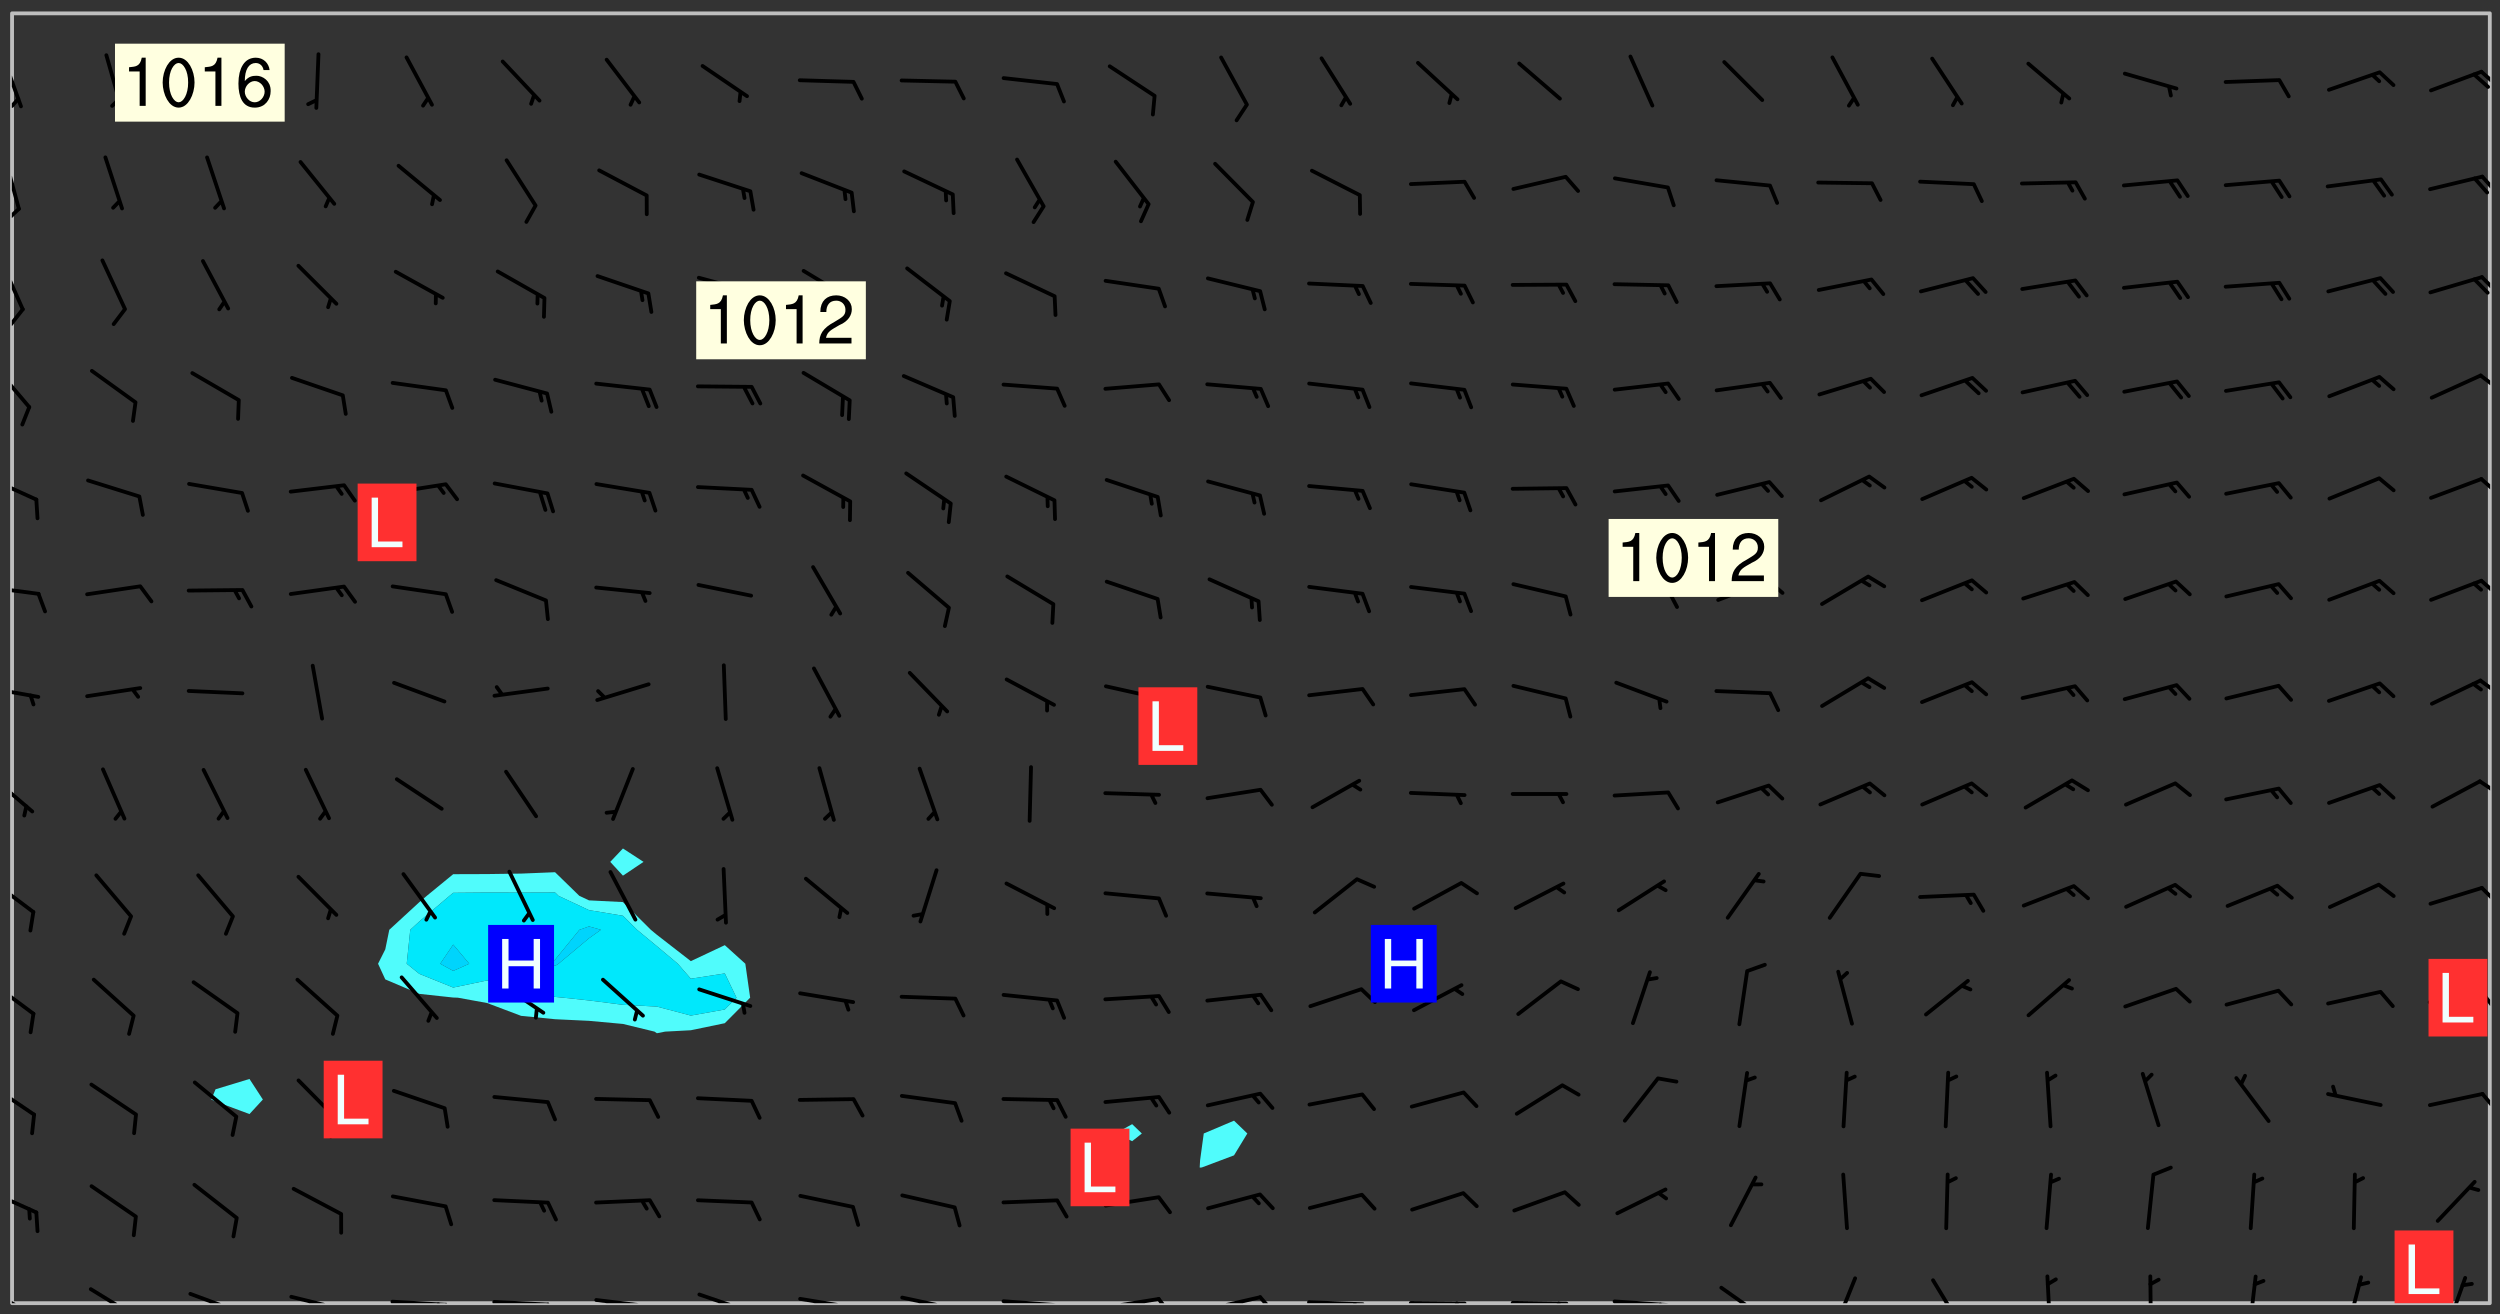 <svg xmlns="http://www.w3.org/2000/svg" role="img" xmlns:xlink="http://www.w3.org/1999/xlink" viewBox="142.45 309.95 326.84 171.84"><rect x="142.45" y="309.95" width="326.84" height="171.84" fill="#333333" stroke="none"/><defs><clipPath id="clip2"><path d="M 144 311.672 L 145 311.672 L 145 480.328 L 144 480.328 Z M 144 311.672"/></clipPath><clipPath id="clip3"><path d="M 144 311.672 L 468 311.672 L 468 480.328 L 144 480.328 Z M 144 311.672"/></clipPath><clipPath id="clip4"><path d="M 467 311.672 L 468 311.672 L 468 480.328 L 467 480.328 Z M 467 311.672"/></clipPath><clipPath id="clip5"><path d="M 144 478 L 148 478 L 148 480.328 L 144 480.328 Z M 144 478"/></clipPath><clipPath id="clip6"><path d="M 154 478 L 161 478 L 161 480.328 L 154 480.328 Z M 154 478"/></clipPath><clipPath id="clip7"><path d="M 167 478 L 175 478 L 175 480.328 L 167 480.328 Z M 167 478"/></clipPath><clipPath id="clip8"><path d="M 172 480 L 174 480 L 174 480.328 L 172 480.328 Z M 172 480"/></clipPath><clipPath id="clip9"><path d="M 180 479 L 188 479 L 188 480.328 L 180 480.328 Z M 180 479"/></clipPath><clipPath id="clip10"><path d="M 187 480 L 189 480 L 189 480.328 L 187 480.328 Z M 187 480"/></clipPath><clipPath id="clip11"><path d="M 186 480 L 187 480 L 187 480.328 L 186 480.328 Z M 186 480"/></clipPath><clipPath id="clip12"><path d="M 193 479 L 202 479 L 202 480.328 L 193 480.328 Z M 193 479"/></clipPath><clipPath id="clip13"><path d="M 200 480 L 203 480 L 203 480.328 L 200 480.328 Z M 200 480"/></clipPath><clipPath id="clip14"><path d="M 199 480 L 201 480 L 201 480.328 L 199 480.328 Z M 199 480"/></clipPath><clipPath id="clip15"><path d="M 206 479 L 215 479 L 215 480.328 L 206 480.328 Z M 206 479"/></clipPath><clipPath id="clip16"><path d="M 213 480 L 216 480 L 216 480.328 L 213 480.328 Z M 213 480"/></clipPath><clipPath id="clip17"><path d="M 220 479 L 228 479 L 228 480.328 L 220 480.328 Z M 220 479"/></clipPath><clipPath id="clip18"><path d="M 227 480 L 229 480 L 229 480.328 L 227 480.328 Z M 227 480"/></clipPath><clipPath id="clip19"><path d="M 233 478 L 241 478 L 241 480.328 L 233 480.328 Z M 233 478"/></clipPath><clipPath id="clip20"><path d="M 246 479 L 255 479 L 255 480.328 L 246 480.328 Z M 246 479"/></clipPath><clipPath id="clip21"><path d="M 253 480 L 256 480 L 256 480.328 L 253 480.328 Z M 253 480"/></clipPath><clipPath id="clip22"><path d="M 260 479 L 268 479 L 268 480.328 L 260 480.328 Z M 260 479"/></clipPath><clipPath id="clip23"><path d="M 267 480 L 269 480 L 269 480.328 L 267 480.328 Z M 267 480"/></clipPath><clipPath id="clip24"><path d="M 273 479 L 281 479 L 281 480.328 L 273 480.328 Z M 273 479"/></clipPath><clipPath id="clip25"><path d="M 280 480 L 282 480 L 282 480.328 L 280 480.328 Z M 280 480"/></clipPath><clipPath id="clip26"><path d="M 286 479 L 295 479 L 295 480.328 L 286 480.328 Z M 286 479"/></clipPath><clipPath id="clip27"><path d="M 293 479 L 296 479 L 296 480.328 L 293 480.328 Z M 293 479"/></clipPath><clipPath id="clip28"><path d="M 300 479 L 308 479 L 308 480.328 L 300 480.328 Z M 300 479"/></clipPath><clipPath id="clip29"><path d="M 306 479 L 310 479 L 310 480.328 L 306 480.328 Z M 306 479"/></clipPath><clipPath id="clip30"><path d="M 313 479 L 321 479 L 321 480.328 L 313 480.328 Z M 313 479"/></clipPath><clipPath id="clip31"><path d="M 319 480 L 321 480 L 321 480.328 L 319 480.328 Z M 319 480"/></clipPath><clipPath id="clip32"><path d="M 326 480 L 335 480 L 335 480.328 L 326 480.328 Z M 326 480"/></clipPath><clipPath id="clip33"><path d="M 332 480 L 334 480 L 334 480.328 L 332 480.328 Z M 332 480"/></clipPath><clipPath id="clip34"><path d="M 339 480 L 348 480 L 348 480.328 L 339 480.328 Z M 339 480"/></clipPath><clipPath id="clip35"><path d="M 345 480 L 348 480 L 348 480.328 L 345 480.328 Z M 345 480"/></clipPath><clipPath id="clip36"><path d="M 353 479 L 361 479 L 361 480.328 L 353 480.328 Z M 353 479"/></clipPath><clipPath id="clip37"><path d="M 359 480 L 361 480 L 361 480.328 L 359 480.328 Z M 359 480"/></clipPath><clipPath id="clip38"><path d="M 367 478 L 374 478 L 374 480.328 L 367 480.328 Z M 367 478"/></clipPath><clipPath id="clip39"><path d="M 382 476 L 386 476 L 386 480.328 L 382 480.328 Z M 382 476"/></clipPath><clipPath id="clip40"><path d="M 394 477 L 400 477 L 400 480.328 L 394 480.328 Z M 394 477"/></clipPath><clipPath id="clip41"><path d="M 409 476 L 411 476 L 411 480.328 L 409 480.328 Z M 409 476"/></clipPath><clipPath id="clip42"><path d="M 423 476 L 424 476 L 424 480.328 L 423 480.328 Z M 423 476"/></clipPath><clipPath id="clip43"><path d="M 436 476 L 438 476 L 438 480.328 L 436 480.328 Z M 436 476"/></clipPath><clipPath id="clip44"><path d="M 449 476 L 452 476 L 452 480.328 L 449 480.328 Z M 449 476"/></clipPath><clipPath id="clip45"><path d="M 462 476 L 465 476 L 465 480.328 L 462 480.328 Z M 462 476"/></clipPath><clipPath id="clip46"><path d="M 144 465 L 148 465 L 148 469 L 144 469 Z M 144 465"/></clipPath><clipPath id="clip47"><path d="M 144 451 L 148 451 L 148 456 L 144 456 Z M 144 451"/></clipPath><clipPath id="clip48"><path d="M 466 452 L 468 452 L 468 456 L 466 456 Z M 466 452"/></clipPath><clipPath id="clip49"><path d="M 144 438 L 148 438 L 148 443 L 144 443 Z M 144 438"/></clipPath><clipPath id="clip50"><path d="M 466 439 L 468 439 L 468 442 L 466 442 Z M 466 439"/></clipPath><clipPath id="clip51"><path d="M 144 424 L 148 424 L 148 430 L 144 430 Z M 144 424"/></clipPath><clipPath id="clip52"><path d="M 466 425 L 468 425 L 468 429 L 466 429 Z M 466 425"/></clipPath><clipPath id="clip53"><path d="M 144 411 L 147 411 L 147 417 L 144 417 Z M 144 411"/></clipPath><clipPath id="clip54"><path d="M 466 411 L 468 411 L 468 414 L 466 414 Z M 466 411"/></clipPath><clipPath id="clip55"><path d="M 144 399 L 148 399 L 148 402 L 144 402 Z M 144 399"/></clipPath><clipPath id="clip56"><path d="M 466 398 L 468 398 L 468 401 L 466 401 Z M 466 398"/></clipPath><clipPath id="clip57"><path d="M 144 386 L 148 386 L 148 388 L 144 388 Z M 144 386"/></clipPath><clipPath id="clip58"><path d="M 466 385 L 468 385 L 468 388 L 466 388 Z M 466 385"/></clipPath><clipPath id="clip59"><path d="M 144 372 L 148 372 L 148 376 L 144 376 Z M 144 372"/></clipPath><clipPath id="clip60"><path d="M 466 372 L 468 372 L 468 375 L 466 375 Z M 466 372"/></clipPath><clipPath id="clip61"><path d="M 144 357 L 147 357 L 147 364 L 144 364 Z M 144 357"/></clipPath><clipPath id="clip62"><path d="M 466 358 L 468 358 L 468 361 L 466 361 Z M 466 358"/></clipPath><clipPath id="clip63"><path d="M 144 343 L 146 343 L 146 351 L 144 351 Z M 144 343"/></clipPath><clipPath id="clip64"><path d="M 144 350 L 146 350 L 146 353 L 144 353 Z M 144 350"/></clipPath><clipPath id="clip65"><path d="M 466 345 L 468 345 L 468 349 L 466 349 Z M 466 345"/></clipPath><clipPath id="clip66"><path d="M 144 330 L 146 330 L 146 338 L 144 338 Z M 144 330"/></clipPath><clipPath id="clip67"><path d="M 144 337 L 146 337 L 146 340 L 144 340 Z M 144 337"/></clipPath><clipPath id="clip68"><path d="M 466 332 L 468 332 L 468 336 L 466 336 Z M 466 332"/></clipPath><clipPath id="clip69"><path d="M 144 316 L 146 316 L 146 325 L 144 325 Z M 144 316"/></clipPath><clipPath id="clip70"><path d="M 144 322 L 146 322 L 146 325 L 144 325 Z M 144 322"/></clipPath><clipPath id="clip71"><path d="M 466 319 L 468 319 L 468 322 L 466 322 Z M 466 319"/></clipPath><clipPath id="clip72"><path d="M 455 470 L 464 470 L 464 480.328 L 455 480.328 Z M 455 470"/></clipPath><g id="surface669" clip-path="url(#clip1)"><path fill="#fff" fill-opacity="0" fill-rule="evenodd" d="M 0 0 L 1000 0 L 1000 1000 L 0 1000 Z M 0 0"/><path fill="#d3d3d3" fill-opacity="0" fill-rule="evenodd" d="M162.152 355.867L161.918 356.16 161.977 356.395 162.094 356.566 162.27 356.801 162.562 357.148 162.676 357.207 162.793 357.035 162.852 356.801 163.027 356.625 163.492 356.449 164.191 356.449 164.426 356.742 164.715 357.559 164.773 357.734 164.949 357.965 165.301 358.199 166 358.898 166.172 359.074 166.406 359.422 166.641 359.832 166.93 360.414 167.34 360.879 167.57 361.113 167.805 361.289 167.922 361.52 168.098 361.812 168.27 362.977 168.27 363.211 168.328 363.5 168.387 363.617 168.504 363.734 168.852 364.145 168.969 364.316 169.145 364.492 169.32 364.727 169.438 364.898 169.609 365.25 169.668 365.484 169.902 365.891 170.137 365.832 169.961 366.008 169.902 366.938 169.32 366.938 169.086 366.824 168.738 366.938 168.621 367.055 168.562 367.348 168.504 367.523 168.387 367.695 167.922 367.988 167.863 368.223 167.805 368.336 167.805 368.98 167.863 369.152 167.863 369.562 167.922 369.621 167.922 370.027 167.98 370.434 168.098 370.609 168.156 370.668 168.387 371.309 168.328 371.602 168.328 372.301 168.27 372.883 168.27 373.117 168.211 373.348 168.156 373.699 168.156 375.621 168.211 375.738 168.637 375.738 168.27 375.855 168.246 376.207 169.137 377.375 170.879 377.914 172.219 378.273 172.219 378.812 172.309 379.621 172.844 380.336 174.363 380.605 175.254 380.52 175.344 381.684 175.879 381.863 177.039 381.684 179.094 380.699 180.254 380.336 182.133 380.16 183.828 379.98 183.648 380.699 182.133 380.785 180.883 380.875 180.078 381.145 179.004 381.953 179.273 382.672 179.809 383.57 179.629 384.195 179.363 385.004 179.629 386.082 180.254 386.98 181.059 387.16 182.309 386.98 182.043 387.703 182.141 388.207 182.195 388.5 182.195 388.672 182.254 388.965 182.254 389.371 182.43 389.488 182.781 389.605 183.188 389.605 183.48 389.43 183.594 389.312 183.652 389.195 183.77 388.965 183.828 388.789 184.18 388.324 184.41 388.148 184.586 388.09 184.762 388.148 184.82 388.324 184.938 389.312 184.992 389.781 185.051 389.953 185.168 390.188 185.344 390.246 186.16 390.305 186.449 390.305 186.566 390.539 186.625 390.945 186.684 391.297 186.684 392.402 186.801 392.695 186.918 393.043 187.207 393.742 187.383 394.094 187.965 394.848 188.316 395.023 188.488 395.082 188.957 395.316 189.598 395.781 189.945 396.016 190.238 396.191 190.531 396.246 190.762 396.309 191.578 396.656 191.871 396.832 191.984 397.004 192.336 397.355 192.453 397.531 192.977 398.172 192.977 398.461 193.035 398.812 193.035 399.16 193.094 399.512 193.152 399.801 193.27 399.859 193.441 399.918 193.617 399.918 194.199 400.152 194.375 400.27 194.551 400.559 194.727 400.793 194.84 401.027 195.133 401.258 195.25 401.375 195.25 401.785 195.309 401.84 195.598 402.074 195.832 402.191 195.891 402.309 196.008 402.48 196.066 402.598 196.297 402.832 196.355 403.008 196.59 403.066 196.707 403.125 196.59 403.238 196.531 403.355 196.531 403.473 196.414 403.766 196.297 404.055 196.297 404.637 196.473 404.754 196.59 404.812 196.648 404.93 196.766 405.047 196.879 405.105 197.055 405.453 197.113 405.805 197.172 406.211 197.172 406.387 197.113 406.562 196.996 407.262 196.996 407.434 197.113 407.609 197.406 407.902 197.812 407.902 197.988 408.02 198.105 408.191 198.223 408.484 198.223 408.719 197.695 408.719 197.465 408.484 197.23 408.484 197.055 408.543 196.996 409.242 197.055 409.59 197.172 409.766 197.348 410.176 197.465 410.406 197.754 410.875 197.93 410.93 198.453 410.93 198.688 410.988 199.445 411.629 199.504 411.922 199.504 412.156 199.562 412.215 199.793 412.562 199.793 412.914 199.676 413.086 199.676 413.379 199.969 413.668 200.262 413.844 200.434 413.902 200.727 414.078 201.02 414.195 201.602 414.602 201.891 414.836 202.184 415.012 202.402 415.172 202.418 415.184 202.648 415.359 203.289 415.883 203.465 416.117 203.582 416.293 203.758 416.469 203.871 416.641 203.871 417.281 203.988 417.457 204.457 417.574 205.039 417.691 205.273 417.75 205.504 417.863 205.797 417.98 205.91 418.039 206.496 418.391 206.785 418.562 206.961 418.625 207.137 418.68 207.312 418.738 208.012 419.09 208.301 419.266 208.535 419.32 208.824 419.496 209.059 419.613 209.699 420.02 209.992 420.137 210.164 420.195 210.398 420.254 210.809 420.312 211.039 420.371 211.273 420.488 211.332 420.66 210.922 420.836 211.391 420.895 211.449 421.188 211.562 421.422 211.738 421.477 211.973 421.535 212.148 421.594 212.555 421.711 213.195 421.945 213.312 422.117 213.371 422.352 213.371 422.527 213.312 422.645 213.254 423.051 213.488 423.285 213.605 423.344 213.953 423.461 214.594 423.691 214.77 423.809 215.059 423.926 215.234 424.102 215.469 424.566 216.051 425.672 216.227 425.848 216.574 426.023 216.75 426.141 217.102 426.258 218.148 426.781 218.383 426.84 218.848 426.953 219.141 427.012 219.605 427.188 220.363 427.77 220.598 428.004 220.945 428.469 221.121 428.645 221.41 428.879 222.227 429.578 222.52 429.754 222.809 430.043 223.102 430.219 223.395 430.508 224.09 431.148 224.266 431.324 224.559 431.559 224.848 431.793 225.316 432.082 225.957 432.664 226.305 432.898 226.539 433.191 226.887 433.539 227.238 434.004 228.172 434.996 228.52 435.402 228.637 435.578 228.871 435.637 228.984 435.754 229.629 435.93 229.859 436.043 230.094 436.102 230.387 436.277 230.617 436.395 231.551 437.094 231.957 437.5 232.191 437.676 232.598 437.852 232.832 437.969 233.648 438.316 233.996 438.551 234.23 438.668 234.523 438.957 234.754 439.074 235.512 439.426 235.863 439.598 236.094 439.656 236.387 439.773 236.621 439.832 237.492 440.008 238.309 440.008 238.777 440.238 238.949 440.297 239.824 440.996 240.289 441.113 240.582 441.172 240.758 441.23 240.988 441.289 241.457 441.348 241.805 441.406 242.156 441.465 242.562 441.523 242.855 441.523 243.027 441.582 243.027 441.812 243.203 441.988 243.496 441.988 243.844 442.047 244.195 442.105 244.895 442.223 245.535 442.223 246 441.988 246.293 441.812 246.465 441.695 246.875 441.523 247.164 441.348 248.098 440.883 248.566 440.59 249.09 440.297 249.555 440.125 250.02 439.949 251.07 439.484 251.359 439.367 251.77 439.25 252.059 439.133 252.586 438.957 254.102 438.258 254.684 437.91 254.973 437.852 255.266 437.793 255.613 437.676 256.488 437.445 256.84 437.328 256.953 437.328 257.188 437.27 258.062 437.035 258.297 436.977 259.109 436.977 259.461 436.918 260.277 436.801 260.449 436.742 260.801 436.688 261.094 436.629 261.324 436.57 262.141 436.395 262.316 436.336 262.664 436.336 262.898 436.277 263.363 436.16 264.121 435.988 264.355 435.93 264.703 435.93 265.113 435.812 265.402 435.754 266.688 435.695 266.977 435.695 267.387 435.637 267.617 435.578 267.793 435.578 268.668 435.461 269.074 435.461 269.484 435.344 269.832 435.344 270.184 435.23 271.055 435.172 272.805 435.172 273.852 435.461 274.262 435.578 274.551 435.695 274.902 435.812 275.191 435.93 276.242 436.102 276.531 436.16 276.824 436.16 277.117 436.219 277.289 436.277 277.699 436.336 277.871 436.395 277.988 436.453 278.105 436.453 278.223 436.512 278.574 436.57 278.688 436.57 279.098 436.637 281.02 437.031 282.945 437.426 284.465 437.875 286.16 438.594 288.305 439.398 289.91 438.68 291.34 437.875 292.5 436.797 293.75 436.348 296.785 435.629 298.66 435.27 300.805 433.922 303.039 432.668 305.539 431.41 307.234 430.961 309.02 430.781 310.18 430.512 310.805 431.051 312.145 430.781 312.859 429.793 313.844 428.449 314.289 428.27 315.094 427.91 316.969 427.371 318.754 426.922 320.004 426.652 321.164 426.562 322.863 426.473 324.824 426.203 326.074 426.113 326.613 426.113 327.238 426.023 328.129 426.023 330.273 425.844 332.684 425.664 335.273 425.574 336.969 425.754 338.578 425.844 340.008 426.203 341.168 426.922 343.043 427.91 344.203 429.438 344.469 430.152 345.098 430.242 345.453 431.141 345.988 431.68 346.523 433.207 347.598 433.566 348.133 433.566 347.328 434.102 347.418 435.809 348.133 438.504 349.023 439.309 349.918 440.297 350.633 441.555 352.418 442.094 353.938 441.914 354.293 443.258 355.902 442.453 356.883 441.914 357.152 442.184 357.469 441.969 357.688 441.824 358.488 442.273 358.938 441.914 359.293 441.914 359.828 441.645 360.367 440.926 360.902 440.656 361.527 439.668 362.688 440.117 363.527 440.488 364.922 441.105 366.617 440.926 368.223 440.926 370.008 441.016 370.188 439.309 370.723 437.965 371.527 438.234 372.02 439.082 372.422 439.488 372.332 440.027 372.332 440.387 373.047 440.836 373.758 440.566 375.188 440.566 375.547 441.555 375.992 442.812 376.707 444.156 377.957 444.785 379.652 445.414 380.367 445.234 380.547 444.695 381.527 444.605 381.977 444.965 382.062 446.223 381.797 446.852 381.262 447.031 381.262 447.57 381.977 448.555 382.242 449.094 383.227 450.082 384.027 451.16 383.762 451.52 383.672 452.418 383.047 454.75 382.691 456.816 382.602 458.609 382.422 459.328 382.332 459.867 382.332 461.305 381.352 463.188 380.992 464.895 380.457 465.793 379.652 466.961 379.387 467.5 381.441 468.754 381.527 469.113 381.172 469.652 381.082 469.473 381.082 470.281 381.172 471.719 380.727 472.434 379.652 472.527 379.387 473.242 379.922 474.141 380.727 474.859 381.887 475.668 383.227 475.938 383.672 476.297 383.316 476.746 381.527 476.656 380.277 476.207 379.562 475.488 378.938 475.398 378.762 478.988 378.574 480.297 467.934 480.297 467.934 311.703 412.664 311.703 412.664 360.785 413.426 360.91 416.715 361.453 418.738 364.289 418.738 367.043 421.09 367.375 423.438 367.707 427.488 367.707 426.109 371.867 424.086 372.574 422.062 373.277 421.52 373.621 418.926 375.238 418.738 375.355 416.715 373.277 415.984 370.535 413.312 368.457 411.938 364.957 411.871 364.875 409.914 362.203 412.664 360.785 412.664 311.703 294.422 311.703 294.422 403.117 294.539 403.148 294.672 403.16 294.746 403.234 294.852 403.281 294.941 403.34 295.027 403.398 295.117 403.457 295.414 403.754 295.473 403.844 295.504 403.961 295.531 404.078 295.547 404.215 295.516 404.332 295.457 404.422 295.398 404.508 295.355 404.613 295.309 404.715 295.281 404.836 295.281 404.98 295.457 405.25 295.605 405.398 295.68 405.484 295.754 405.559 295.797 405.664 295.859 405.754 295.918 405.84 295.961 405.945 296.02 406.035 296.066 406.137 296.109 406.242 296.168 406.328 296.285 406.508 296.359 406.582 296.422 406.668 296.48 406.758 296.523 406.863 296.582 406.953 296.641 407.039 296.703 407.129 296.762 407.219 296.805 407.32 296.922 407.5 296.996 407.574 297.055 407.66 297.129 407.734 297.219 407.793 297.324 407.84 297.473 407.84 297.605 407.824 297.738 407.84 297.84 407.793 297.914 407.719 297.961 407.617 297.945 407.484 297.945 407.336 297.898 407.23 297.871 407.113 297.824 407.012 297.797 406.891 297.754 406.789 297.691 406.699 297.648 406.598 297.605 406.492 297.574 406.375 297.559 406.242 297.547 406.105 297.633 406.047 297.691 405.961 297.812 405.93 297.855 406.035 297.871 406.168 297.871 406.285 297.93 406.387 297.988 406.477 298.078 406.535 298.227 406.684 298.285 406.773 298.328 406.879 298.316 406.98 298.402 407.039 298.508 407.086 298.594 407.145 298.684 407.203 298.758 407.277 298.641 407.305 298.535 407.352 298.449 407.41 298.375 407.484 298.316 407.574 298.254 407.66 298.227 407.781 298.18 407.883 298.137 407.988 298.105 408.105 298.094 408.238 298.078 408.371 298.078 408.52 298.105 408.637 298.152 408.742 298.195 408.844 298.254 408.934 298.328 409.008 298.418 409.066 298.492 409.141 298.582 409.199 298.641 409.289 298.684 409.395 298.73 409.496 298.848 409.527 298.98 409.543 299.129 409.543 299.246 409.512 299.352 409.555 299.395 409.66 299.441 409.762 299.469 409.883 299.5 410 299.527 410.117 299.559 410.238 299.586 410.355 299.691 410.398 299.793 410.445 299.926 410.43 300.074 410.578 300.137 410.664 300.211 410.738 300.281 410.812 300.371 410.875 300.477 410.918 300.578 410.961 300.695 410.992 300.832 411.008 300.949 410.977 301.023 410.902 301.051 410.785 301.039 410.652 301.008 410.531 300.98 410.414 301.023 410.309 301.141 410.309 301.23 410.371 301.348 410.398 301.496 410.398 301.629 410.414 301.777 410.414 301.91 410.43 302.043 410.414 302.191 410.414 302.324 410.398 302.457 410.387 302.594 410.398 302.711 410.371 302.844 410.355 303.035 410.297 302.977 410.473 302.961 410.605 302.934 410.727 302.918 410.859 302.859 410.945 302.727 410.961 302.621 411.008 302.516 411.051 302.398 411.082 302.281 411.109 302.016 411.141 301.867 411.141 301.734 411.156 301.66 411.23 301.719 411.316 301.867 411.465 301.984 411.645 302.059 411.715 302.148 411.777 302.238 411.836 302.324 411.895 302.414 411.953 302.516 411.996 302.621 412.059 302.727 412.102 302.812 412.16 302.918 412.207 303.02 412.25 303.199 412.367 303.258 412.457 303.215 412.559 303.168 412.664 303.184 412.797 303.406 413.02 303.465 413.109 303.508 413.211 303.539 413.332 303.582 413.434 303.598 413.566 303.629 413.684 303.641 413.82 303.672 413.938 303.82 414.086 303.922 414.129 304.027 414.172 304.145 414.203 304.277 414.219 304.414 414.234 304.531 414.234 304.648 414.203 304.738 414.145 304.781 414.039 304.828 413.938 304.871 413.832 304.902 413.715 304.914 413.582 304.914 413.434 304.902 413.301 304.887 413.168 304.855 413.051 304.812 412.945 304.766 412.84 304.723 412.738 304.68 412.633 304.664 412.5 304.68 412.367 304.707 412.25 304.738 412.133 304.766 412.012 304.812 411.91 304.902 411.852 304.988 411.789 305.062 411.715 305.152 411.656 305.375 411.434 305.434 411.348 305.508 411.273 305.625 411.094 305.684 411.008 305.684 410.859 305.609 410.785 305.508 410.738 305.402 410.695 305.301 410.652 305.242 410.562 305.195 410.457 305.168 410.34 305.258 410.281 305.375 410.25 305.477 410.207 305.656 410.09 305.805 409.941 305.816 409.809 305.805 409.703 305.715 409.645 305.582 409.66 305.434 409.66 305.301 409.676 305.168 409.66 305.047 409.629 304.961 409.57 304.887 409.496 304.828 409.406 304.766 409.32 304.648 409.141 304.59 409.055 304.621 408.934 304.707 408.875 304.828 408.844 304.887 408.758 304.887 408.637 304.855 408.52 304.797 408.43 304.738 408.344 304.691 408.238 304.664 408.121 304.648 407.988 304.707 407.898 304.781 407.824 304.871 407.766 304.988 407.586 305.062 407.512 305.121 407.426 305.27 407.277 305.391 407.246 305.523 407.23 305.656 407.246 305.73 407.32 305.773 407.426 305.789 407.559 305.758 407.676 305.641 407.707 305.508 407.719 305.359 407.867 305.316 407.973 305.27 408.074 305.242 408.195 305.211 408.312 305.211 408.461 305.242 408.578 305.285 408.684 305.344 408.773 305.418 408.844 305.492 408.918 305.609 408.949 305.73 408.977 305.848 408.949 305.98 408.934 306.098 408.934 306.188 408.992 306.262 409.066 306.309 409.172 306.367 409.258 306.469 409.305 306.602 409.32 306.707 409.363 306.793 409.422 306.781 409.527 306.707 409.602 306.527 409.719 306.469 409.809 306.379 409.867 306.309 409.941 306.234 410.016 306.172 410.105 306.145 410.223 306.129 410.355 306.145 410.488 306.129 410.621 306.129 410.77 306.145 410.902 306.172 411.02 306.203 411.141 306.277 411.215 306.367 411.273 306.453 411.332 306.543 411.391 306.66 411.422 306.66 411.508 306.559 411.555 306.469 411.613 306.203 411.645 306.086 411.672 305.938 411.672 305.832 411.715 305.73 411.762 305.672 411.852 305.609 412.086 305.598 412.219 305.566 412.34 305.551 412.473 305.551 412.766 305.539 412.898 305.551 413.035 305.566 413.168 305.699 413.184 305.832 413.195 305.953 413.227 306.039 413.285 306.113 413.359 306.16 413.465 306.203 413.566 306.219 413.699 306.219 414.145 306.203 414.277 306.203 414.723 306.234 414.988 306.262 415.105 306.277 415.238 306.309 415.355 306.395 415.566 306.426 415.832 306.426 415.98 306.395 416.098 306.367 416.215 306.336 416.336 306.309 416.453 306.277 416.57 306.246 416.691 306.234 416.824 306.219 416.957 306.309 417.016 306.426 416.984 306.527 417 306.574 417.105 306.543 417.371 306.543 417.812 306.5 417.918 306.453 418.023 306.41 418.125 306.367 418.23 306.309 418.316 306.277 418.438 306.234 418.555 306.203 418.672 306.188 418.805 306.203 418.938 306.262 419.027 306.367 419.074 306.453 419.133 306.512 419.219 306.5 419.355 306.469 419.473 306.426 419.574 306.426 420.02 306.41 420.152 306.41 420.301 306.379 420.418 306.336 420.523 306.309 420.641 306.262 420.746 306.219 420.848 306.188 420.969 306.16 421.086 306.129 421.219 306.098 421.336 306.07 421.453 306.027 421.559 305.996 421.676 305.965 421.797 305.953 421.93 305.938 422.062 305.938 422.359 305.965 422.477 305.965 422.625 306.012 423.023 306.039 423.141 306.098 423.23 306.219 423.262 306.367 423.262 306.5 423.246 306.559 423.336 306.559 423.453 306.5 423.543 306.41 423.602 306.309 423.645 306.203 423.691 306.113 423.75 306.027 423.809 305.891 423.824 305.773 423.793 305.641 423.777 305.539 423.824 305.477 423.91 305.465 424.047 305.449 424.18 305.418 424.297 305.391 424.414 305.375 424.547 305.344 424.668 305.344 424.965 305.359 425.098 305.391 425.215 305.391 425.363 305.402 425.496 305.402 425.645 305.375 425.762 305.328 425.863 305.301 425.984 305.27 426.102 305.211 426.191 305.137 426.266 305.035 426.309 304.93 426.355 304.812 426.383 304.691 426.414 304.59 426.367 304.648 426.281 304.754 426.234 304.781 426.117 304.812 426 304.84 425.879 304.871 425.762 304.871 425.613 304.887 425.48 304.855 425.363 304.812 425.258 304.707 425.273 304.633 425.348 304.531 425.391 304.441 425.453 304.367 425.527 304.324 425.629 304.309 425.762 304.277 425.879 304.25 426 304.219 426.117 304.191 426.234 304.16 426.355 304.133 426.473 304.102 426.59 304.059 426.695 303.969 426.754 303.879 426.754 303.762 426.723 303.73 426.637 303.746 426.5 303.715 426.383 303.715 426.234 303.703 426.102 303.703 425.953 303.641 425.719 303.613 425.598 303.57 425.496 303.523 425.391 303.465 425.305 303.406 425.215 303.363 425.109 303.301 425.023 303.152 424.875 303.082 424.801 302.977 424.754 302.871 424.711 302.77 424.668 302.473 424.371 302.383 424.297 302.297 424.238 302.191 424.195 302.102 424.133 302.016 424.074 301.91 424.031 301.82 423.973 301.734 423.91 301.66 423.84 301.555 423.793 301.469 423.734 301.363 423.691 301.273 423.629 301.172 423.586 301.066 423.543 300.98 423.484 300.875 423.438 300.77 423.395 300.668 423.348 300.578 423.289 300.477 423.246 300.371 423.203 300.281 423.141 300.164 423.113 300.031 423.098 299.898 423.113 299.75 423.113 299.617 423.129 299.5 423.098 299.41 423.039 299.336 422.965 299.246 422.906 299.145 422.859 298.996 422.859 298.875 422.832 298.773 422.789 298.699 422.715 298.582 422.535 298.492 422.477 298.391 422.434 298.301 422.371 298.195 422.328 298.105 422.27 298.02 422.211 297.914 422.164 297.855 422.078 297.797 421.988 297.754 421.883 297.707 421.781 297.633 421.707 297.547 421.648 297.473 421.574 297.383 421.516 297.16 421.293 297.117 421.188 297.086 420.922 297.191 420.879 297.336 420.879 297.441 420.922 297.516 420.996 297.605 421.055 297.691 421.113 297.797 421.16 297.887 421.219 298.035 421.367 298.105 421.441 298.254 421.59 298.316 421.676 298.391 421.75 298.477 421.809 298.551 421.883 298.641 421.945 298.73 422.004 298.816 422.062 299.086 422.238 299.188 422.285 299.293 422.328 299.395 422.371 299.441 422.297 299.5 422.211 299.574 422.137 299.645 422.062 299.75 422.105 299.824 422.18 299.883 422.27 299.926 422.371 299.973 422.477 300.016 422.582 300.137 422.609 300.254 422.582 300.328 422.492 300.371 422.387 300.43 422.297 300.504 422.223 300.609 422.18 300.727 422.152 300.859 422.164 300.949 422.223 301.098 422.371 301.156 422.461 301.199 422.566 301.246 422.668 301.289 422.773 301.332 422.875 301.438 422.922 301.543 422.965 301.676 422.98 301.762 422.922 301.82 422.832 301.895 422.758 302 422.715 302.117 422.742 302.223 422.789 302.324 422.832 302.43 422.875 302.531 422.922 302.711 423.039 302.711 423.156 302.695 423.289 302.711 423.422 302.727 423.559 302.785 423.645 302.887 423.691 303.008 423.719 303.125 423.75 303.273 423.75 303.391 423.719 303.449 423.629 303.629 423.512 303.688 423.422 303.762 423.348 303.82 423.262 303.938 423.082 304.117 422.965 304.234 422.996 304.324 423.055 304.367 423.129 304.352 423.262 304.352 423.379 304.441 423.438 304.59 423.438 304.723 423.422 304.855 423.41 305.121 423.379 305.227 423.336 305.344 423.305 305.465 423.277 305.539 423.203 305.609 423.129 305.672 423.039 305.656 422.934 305.609 422.832 305.508 422.789 305.402 422.773 305.285 422.801 305.02 422.832 304.871 422.832 304.797 422.758 304.707 422.699 304.59 422.668 304.473 422.641 304.34 422.625 304.191 422.625 304.059 422.641 303.762 422.641 303.656 422.594 303.508 422.445 303.465 422.344 303.406 422.254 303.629 422.031 303.715 421.973 303.82 421.93 303.938 421.898 304.07 421.883 304.203 421.898 304.34 421.914 304.441 421.957 304.574 421.945 304.664 421.883 304.766 421.84 304.828 421.75 304.781 421.648 304.691 421.59 304.574 421.559 304.473 421.516 304.414 421.426 304.352 421.336 304.352 421.219 304.367 421.086 304.473 421.039 304.547 420.969 304.547 420.848 304.457 420.789 304.426 420.672 304.516 420.613 304.59 420.539 304.633 420.434 304.691 420.344 304.738 420.242 304.754 420.109 304.754 419.961 304.707 419.855 304.664 419.754 304.574 419.695 304.441 419.68 304.34 419.637 304.203 419.621 304.086 419.59 303.641 419.59 303.508 419.574 303.375 419.562 303.242 419.547 303.125 419.516 302.977 419.516 302.844 419.5 302.711 419.488 302.445 419.457 302.324 419.414 302.238 419.355 302.164 419.281 302.164 419.133 302.176 419 302.281 418.953 302.383 418.91 302.516 418.895 302.668 418.895 302.801 418.879 303.094 418.879 303.215 418.91 303.316 418.953 303.406 419.012 303.641 419.074 303.762 419.027 303.852 418.969 303.953 418.926 304.086 418.91 304.191 418.953 304.293 419 304.426 419.012 304.547 418.984 304.691 418.984 304.812 418.953 304.93 418.926 305.035 418.879 305.109 418.805 305.195 418.746 305.344 418.598 305.402 418.512 305.449 418.406 305.477 418.289 305.492 418.184 305.391 418.141 305.301 418.082 305.184 418.051 305.078 418.008 304.988 417.945 304.914 417.859 304.84 417.785 304.738 417.742 304.633 417.695 304.531 417.652 304.473 417.562 304.426 417.461 304.34 417.25 304.277 417.164 304.219 417.074 304.145 417 304.059 416.941 303.789 416.941 303.672 416.973 303.582 417.031 303.48 417.074 303.348 417.09 303.242 417.074 303.215 416.957 303.152 416.867 303.035 416.836 302.934 416.793 302.785 416.645 302.754 416.527 302.738 416.422 302.812 416.348 302.992 416.23 303.109 416.203 303.227 416.172 303.363 416.188 303.465 416.23 303.57 416.273 303.672 416.32 303.777 416.363 303.895 416.395 304.027 416.41 304.145 416.438 304.277 416.453 304.383 416.438 304.473 416.379 304.398 416.305 304.293 416.262 304.219 416.188 304.145 416.098 303.996 415.949 303.91 415.891 303.82 415.832 303.746 415.758 303.656 415.699 303.555 415.652 303.434 415.625 303.332 415.578 303.227 415.535 303.109 415.504 303.008 415.461 302.887 415.43 302.738 415.43 302.621 415.461 302.516 415.504 302.43 415.566 302.25 415.684 302.164 415.742 302.074 415.801 301.969 415.848 301.883 415.906 301.777 415.949 301.676 415.992 301.57 416.039 301.496 416.113 301.438 416.203 301.379 416.289 301.332 416.395 301.273 416.48 301.199 416.555 301.066 416.543 300.949 416.512 300.832 416.512 300.758 416.586 300.668 416.645 300.594 416.719 300.504 416.777 300.418 416.836 300.312 416.883 300.211 416.926 300.074 416.941 299.973 416.898 299.824 416.75 299.719 416.703 299.633 416.703 299.527 416.75 299.426 416.793 299.305 416.824 299.188 416.793 299.113 416.719 299.113 416.602 299.145 416.48 299.219 416.41 299.277 416.32 299.352 416.246 299.469 416.215 299.574 416.172 299.867 416.172 300 416.156 300.137 416.141 300.238 416.098 300.328 416.039 300.43 415.992 300.52 415.934 300.652 415.922 300.742 415.98 300.875 415.992 300.965 415.934 301.051 415.875 301.156 415.832 301.246 415.773 301.332 415.711 301.422 415.652 301.57 415.504 301.629 415.418 301.688 415.328 301.793 415.285 301.926 415.27 302.043 415.297 302.164 415.328 302.223 415.27 302.281 415.18 302.312 414.914 302.34 414.797 302.445 414.809 302.578 414.824 302.68 414.781 302.77 414.723 302.828 414.633 302.902 414.559 302.961 414.469 303.008 414.367 303.02 414.234 303.008 414.102 302.961 413.996 302.812 413.848 302.754 413.758 302.695 413.672 302.652 413.566 302.652 413.121 302.668 412.988 302.668 412.84 302.68 412.707 302.621 412.648 302.531 412.707 302.43 412.664 302.25 412.547 302.164 412.488 302.102 412.398 302.043 412.309 301.969 412.234 301.883 412.176 301.762 412.207 301.66 412.219 301.555 412.266 301.469 412.324 301.363 412.367 301.215 412.516 301.125 412.574 301.039 412.633 300.949 412.695 300.844 412.738 300.711 412.754 300.711 412.633 300.816 412.59 300.934 412.559 301.008 412.488 301.051 412.383 301.051 412.234 301.023 412.117 300.875 411.969 300.742 411.953 300.594 411.953 300.477 411.984 300.371 412.027 300.27 412.07 300.18 412.133 300.062 412.16 299.988 412.086 300 411.953 299.957 411.852 299.914 411.746 299.824 411.688 299.707 411.715 299.586 411.746 299.469 411.777 299.367 411.82 299.246 411.852 299.145 411.895 299.039 411.938 298.949 411.996 298.848 412.012 298.848 411.895 298.863 411.762 298.805 411.672 298.73 411.715 298.582 411.863 298.523 411.953 298.449 412.027 298.402 412.133 298.359 412.234 298.285 412.309 298.227 412.398 298.152 412.473 298.094 412.559 298.02 412.633 297.93 412.695 297.855 412.766 297.781 412.84 297.68 412.855 297.547 412.871 297.441 412.828 297.441 412.707 297.59 412.559 297.633 412.457 297.691 412.367 297.738 412.266 297.781 412.16 297.84 412.07 297.871 411.953 297.914 411.852 297.945 411.73 297.973 411.613 298.02 411.508 298.062 411.406 298.105 411.301 298.18 411.23 298.27 411.168 298.359 411.109 298.461 411.066 298.758 411.066 299.023 411.035 299.129 410.992 299.055 410.918 298.938 410.887 298.832 410.844 298.742 410.785 298.641 410.738 298.551 410.68 298.449 410.637 298.344 410.594 298.254 410.531 298.168 410.473 298.062 410.43 297.961 410.387 297.84 410.355 297.723 410.324 297.621 410.281 297.5 410.25 297.398 410.207 297.309 410.148 297.266 410.043 297.25 409.91 297.352 409.867 297.484 409.852 297.621 409.867 297.754 409.852 297.855 409.809 297.914 409.719 297.93 409.613 297.84 409.555 297.766 409.48 297.664 409.438 297.574 409.379 297.426 409.23 297.383 409.125 297.367 408.992 297.367 408.699 297.309 408.609 297.219 408.551 297.145 408.477 297.102 408.371 297.07 408.254 297.012 408.164 296.938 408.09 296.82 408.062 296.746 407.988 296.656 407.93 296.566 407.867 296.48 407.809 296.406 407.734 296.348 407.648 296.301 407.543 296.215 407.484 296.066 407.336 295.871 407.277 295.738 407.293 295.637 407.336 295.562 407.41 295.516 407.512 295.473 407.617 295.414 407.707 295.355 407.793 295.059 408.09 294.969 408.148 294.883 408.148 294.82 408.062 294.777 407.957 294.809 407.84 294.867 407.75 294.895 407.633 294.883 407.5 294.793 407.438 294.688 407.484 294.57 407.512 294.453 407.543 294.184 407.719 294.082 407.766 293.965 407.793 293.859 407.84 293.77 407.898 293.668 407.941 293.609 407.855 293.562 407.75 293.578 407.617 293.625 407.512 293.695 407.438 293.77 407.367 293.828 407.277 293.828 407.129 293.785 407.023 293.547 407.023 293.445 407.07 293.414 407.188 293.387 407.305 293.355 407.426 293.281 407.469 293.148 407.484 293.074 407.438 293.031 407.336 292.988 407.23 292.941 407.129 292.898 407.023 292.777 407.055 292.676 407.098 292.543 407.113 292.426 407.145 292.32 407.188 292.23 407.246 292.129 407.293 292.008 407.32 291.875 407.336 291.773 407.293 291.715 407.203 291.668 407.098 291.625 406.996 291.582 406.891 291.582 406.773 291.641 406.684 291.727 406.625 291.906 406.508 292.008 406.461 292.113 406.418 292.219 406.359 292.32 406.316 292.41 406.254 292.512 406.211 292.617 406.152 292.719 406.105 292.809 406.047 292.914 406.004 293.016 405.961 293.105 405.898 293.207 405.855 293.344 405.84 293.461 405.871 293.562 405.914 293.684 405.945 293.785 405.988 293.891 406.035 293.992 406.078 294.098 406.121 294.199 406.168 294.305 406.211 294.406 406.254 294.512 406.301 294.598 406.359 294.703 406.402 294.82 406.434 294.926 406.477 295.027 406.523 295.117 406.582 295.223 406.625 295.324 406.668 295.43 406.715 295.547 406.742 295.648 406.789 295.77 406.816 295.918 406.816 296.004 406.758 296.02 406.656 296.078 406.566 296.051 406.449 295.977 406.375 295.859 406.195 295.785 406.121 295.695 406.047 295.516 405.93 295.43 405.871 295.324 405.828 295.223 405.781 294.953 405.605 294.895 405.516 294.82 405.441 294.762 405.352 294.719 405.25 294.688 405.133 294.672 404.996 294.672 404.434 294.66 404.301 294.645 404.168 294.613 404.051 294.598 403.918 294.586 403.785 294.555 403.664 294.332 403.441 294.273 403.355 294.258 403.25 294.289 403.133 294.422 403.117 294.422 311.703 172.992 311.703 172.992 313.156 172.934 313.391 172.582 314.441 172.41 314.965 172.293 315.312 172.117 315.723 172 315.895 171.766 316.188 171.535 316.246 171.184 316.246 171.066 316.305 170.836 316.711 170.836 317.004 170.953 317.18 171.184 317.41 171.301 317.645 171.941 318.402 172.234 318.867 172.41 319.102 172.641 319.453 172.875 319.801 173.516 320.617 173.691 321.082 173.863 321.492 173.98 322.188 174.156 322.656 174.273 324.055 174.332 324.52 174.332 325.395 174.449 326.441 174.449 331.223 174.391 331.688 174.039 332.969 173.863 333.492 173.75 333.902 173.398 334.832 172.934 336 172.699 336.582 172.582 336.758 172.41 337.105 172.234 337.512 171.883 338.328 171.824 338.621 171.711 338.914 171.594 339.203 171.535 339.379 171.418 340.254 171.359 340.66 171.301 340.777 171.242 340.953 171.184 341.125 170.953 341.652 170.836 341.824 170.836 342.059 170.719 342.293 170.66 342.465 170.484 343.051 170.484 343.34 170.426 343.516 170.426 343.809 170.367 343.922 170.309 344.449 170.309 344.621 170.254 344.855 170.254 347.477 170.078 348.293 169.961 348.469 169.785 348.703 169.668 348.875 169.555 349.109 168.969 350.043 168.738 350.332 168.445 350.797 168.27 351.031 167.98 351.383 167.629 352.082 167.516 352.312 167.34 352.723 167.164 352.953 166.758 353.48 165.941 354.18 165.648 354.352 165.359 354.586 165.184 354.703 165.008 354.879 164.484 355.285 163.957 355.461 163.785 355.637 163.551 355.691 162.91 355.867 162.152 355.867M174.363 386.891L173.289 387.34 173.648 388.234 174.898 387.52 175.344 386.98 174.363 386.891"/><path fill="#d3d3d3" fill-opacity="0" fill-rule="evenodd" d="M201.508 416.598L200.613 416.598 201.062 417.227 202.043 417.586 202.848 417.496 203.293 416.508 203.117 416.598 202.402 416.242 201.508 416.598M356.129 475.668L356.07 475.145 356.07 474.852 356.184 474.559 356.242 474.328 356.711 473.859 356.824 473.859 356.941 473.746 357.059 473.688 357.234 473.688 357.469 473.629 357.816 473.629 358.051 473.688 358.168 473.746 358.398 473.918 358.457 474.094 358.574 474.676 358.574 474.969 358.457 475.145 358.285 475.434 358.109 475.609 357.582 476.133 357.352 476.367 357.234 476.426 357.059 476.426 356.941 476.367 356.535 476.074 356.359 475.957 356.242 475.898 356.184 475.785 356.129 475.668M362.77 464.711L362.711 464.539 362.711 463.43 362.77 463.258 362.945 463.199 363.117 463.141 363.293 463.141 363.527 463.082 363.645 463.141 363.703 463.84 363.645 464.012 363.527 464.188 363.41 464.246 363.176 464.77 363.062 464.828 362.828 464.828 362.77 464.711M372.383 450.32L372.266 450.145 372.266 449.445 372.559 448.57 372.676 448.398 372.852 448.047 372.965 447.816 373.082 447.523 373.434 446.766 373.551 446.535 373.723 446.301 373.898 446.301 374.016 446.242 374.656 446.242 374.773 446.301 375.008 446.535 375.18 446.648 375.531 446.941 375.648 447.059 375.762 447.234 375.762 447.348 375.879 447.406 375.996 447.523 375.996 448.223 375.938 448.398 375.938 448.629 375.879 448.805 375.531 449.855 375.414 450.086 375.297 450.32 375.18 450.379 374.949 450.613 374.309 450.902 373.434 450.902 373.023 450.785 372.383 450.32"/><path fill="none" stroke="#bebebe" stroke-linecap="round" stroke-linejoin="round" stroke-miterlimit="10" stroke-width=".5" d="M 431.957 354.305 L 108.027 354.305 L 108.027 185.68 L 431.957 185.68 L 431.957 354.305" transform="matrix(1 0 0 -1 36 666)"/><g clip-path="url(#clip2)"><path fill="#fff" fill-opacity="0" fill-rule="evenodd" d="M 144 475.891 L 144 480.328 L 144.004 480.328 L 144 480.328 L 144 311.672 L 144.004 311.672 L 144 311.672 L 144 475.891"/></g><g clip-path="url(#clip3)"><path fill="#fff" fill-opacity="0" fill-rule="evenodd" d="M 144.004 480.328 L 144.004 311.672 L 175.066 311.672 L 175.066 451.008 L 170.629 452.359 L 170.07 453.699 L 170.629 453.949 L 175.066 455.598 L 176.816 453.699 L 175.066 451.008 L 175.066 311.672 L 215.016 311.672 L 215.016 423.98 L 210.574 424.16 L 206.137 424.223 L 201.699 424.238 L 198.242 427.07 L 197.262 427.902 L 193.344 431.508 L 192.82 434.066 L 191.875 435.945 L 192.82 437.992 L 197.262 439.883 L 201.699 440.363 L 202.301 440.383 L 206.137 441.082 L 210.574 442.758 L 215.016 443.199 L 219.453 443.41 L 223.891 443.816 L 228.023 444.82 L 228.328 445.031 L 229.402 444.82 L 232.766 444.641 L 237.207 443.719 L 240.523 440.383 L 239.891 435.945 L 237.207 433.516 L 232.766 435.605 L 228.328 432.16 L 227.539 431.508 L 223.891 427.883 L 219.453 427.66 L 218.191 427.07 L 215.016 423.98 L 215.016 311.672 L 223.891 311.672 L 223.891 420.875 L 222.23 422.629 L 223.891 424.43 L 226.586 422.629 L 223.891 420.875 L 223.891 311.672 L 290.465 311.672 L 290.465 456.918 L 288.262 458.137 L 290.465 459.145 L 291.73 458.137 L 290.465 456.918 L 290.465 311.672 L 303.781 311.672 L 303.781 456.461 L 299.824 458.137 L 299.344 461.656 L 299.293 462.574 L 299.344 462.602 L 299.586 462.574 L 303.781 460.996 L 305.52 458.137 L 303.781 456.461 L 303.781 311.672 L 467.996 311.672 L 467.996 480.328 L 144.004 480.328"/></g><path fill="#50fcfc" fill-rule="evenodd" d="M170.629 453.949L170.07 453.699 170.629 452.359 175.066 451.008 176.816 453.699 175.066 455.598 170.629 453.949M192.82 437.992L191.875 435.945 192.82 434.066 193.344 431.508 197.262 427.902 198.242 427.07 201.699 424.238 206.137 424.223 210.574 424.16 215.016 423.98 215.016 426.629 210.574 426.645 206.137 426.633 201.699 426.672 201.215 427.07 197.262 430.426 196.086 431.508 195.621 435.945 197.262 437.266 201.699 439.059 206.137 438.129 210.574 439.117 215.016 440.281 216.074 440.383 219.453 440.746 223.891 441.316 228.328 441.547 232.766 442.723 237.207 441.926 238.738 440.383 237.207 437.211 232.766 437.902 231.066 435.945 228.328 433.648 225.738 431.508 223.891 429.672 219.453 428.938 215.465 427.07 215.016 426.629 215.016 423.98 218.191 427.07 219.453 427.66 223.891 427.883 227.539 431.508 228.328 432.16 232.766 435.605 237.207 433.516 239.891 435.945 240.523 440.383 237.207 443.719 232.766 444.641 229.402 444.82 228.328 445.031 228.023 444.82 223.891 443.816 219.453 443.41 215.016 443.199 210.574 442.758 206.137 441.082 202.301 440.383 201.699 440.363 197.262 439.883 192.82 437.992"/><path fill="#00e8fc" fill-rule="evenodd" d="M 197.262 437.266 L 195.621 435.945 L 196.086 431.508 L 197.262 430.426 L 201.215 427.07 L 201.699 426.672 L 201.699 433.441 L 200.004 435.945 L 201.699 436.883 L 203.797 435.945 L 201.699 433.441 L 201.699 426.672 L 206.137 426.633 L 210.574 426.645 L 215.016 426.629 L 215.465 427.07 L 219.453 428.938 L 219.453 431.066 L 218.203 431.508 L 215.016 435.418 L 214.363 435.945 L 215.016 436.234 L 215.469 435.945 L 219.453 432.617 L 221.008 431.508 L 219.453 431.066 L 219.453 428.938 L 223.891 429.672 L 225.738 431.508 L 228.328 433.648 L 231.066 435.945 L 232.766 437.902 L 237.207 437.211 L 238.738 440.383 L 237.207 441.926 L 232.766 442.723 L 228.328 441.547 L 223.891 441.316 L 219.453 440.746 L 216.074 440.383 L 215.016 440.281 L 210.574 439.117 L 206.137 438.129 L 201.699 439.059 L 197.262 437.266"/><path fill="#00d4fc" fill-rule="evenodd" d="M201.699 436.883L200.004 435.945 201.699 433.441 203.797 435.945 201.699 436.883M215.016 436.234L214.363 435.945 215.016 435.418 218.203 431.508 219.453 431.066 221.008 431.508 219.453 432.617 215.469 435.945 215.016 436.234"/><path fill="#50fcfc" fill-rule="evenodd" d="M223.891 424.43L222.23 422.629 223.891 420.875 226.586 422.629 223.891 424.43M290.465 459.145L288.262 458.137 290.465 456.918 291.73 458.137 290.465 459.145M299.344 462.602L299.293 462.574 299.344 461.656 299.824 458.137 303.781 456.461 305.52 458.137 303.781 460.996 299.586 462.574 299.344 462.602"/><g clip-path="url(#clip4)"><path fill="#fff" fill-opacity="0" fill-rule="evenodd" d="M 467.996 480.328 L 468 480.328 L 468 311.672 L 467.996 311.672 L 468 311.672 L 468 480.328 L 467.996 480.328"/></g><g clip-path="url(#clip5)"><path fill="none" stroke="#000" stroke-linecap="round" stroke-linejoin="round" stroke-miterlimit="10" stroke-width=".5" d="M 111.055 183.938 L 104.945 187.402" transform="matrix(1 0 0 -1 36 666)"/></g><g clip-path="url(#clip6)"><path fill="none" stroke="#000" stroke-linecap="round" stroke-linejoin="round" stroke-miterlimit="10" stroke-width=".5" d="M 124.309 183.832 L 118.32 187.512" transform="matrix(1 0 0 -1 36 666)"/></g><g clip-path="url(#clip7)"><path fill="none" stroke="#000" stroke-linecap="round" stroke-linejoin="round" stroke-miterlimit="10" stroke-width=".5" d="M 137.922 184.449 L 131.336 186.895" transform="matrix(1 0 0 -1 36 666)"/></g><g clip-path="url(#clip8)"><path fill="none" stroke="#000" stroke-linecap="round" stroke-linejoin="round" stroke-miterlimit="10" stroke-width=".5" d="M 136.965 184.805 L 137.129 183.586" transform="matrix(1 0 0 -1 36 666)"/></g><g clip-path="url(#clip9)"><path fill="none" stroke="#000" stroke-linecap="round" stroke-linejoin="round" stroke-miterlimit="10" stroke-width=".5" d="M 151.355 184.828 L 144.535 186.512" transform="matrix(1 0 0 -1 36 666)"/></g><g clip-path="url(#clip10)"><path fill="none" stroke="#000" stroke-linecap="round" stroke-linejoin="round" stroke-miterlimit="10" stroke-width=".5" d="M 151.355 184.828 L 151.957 182.449" transform="matrix(1 0 0 -1 36 666)"/></g><g clip-path="url(#clip11)"><path fill="none" stroke="#000" stroke-linecap="round" stroke-linejoin="round" stroke-miterlimit="10" stroke-width=".5" d="M 150.363 185.074 L 150.664 183.887" transform="matrix(1 0 0 -1 36 666)"/></g><g clip-path="url(#clip12)"><path fill="none" stroke="#000" stroke-linecap="round" stroke-linejoin="round" stroke-miterlimit="10" stroke-width=".5" d="M 164.77 185.469 L 157.754 185.875" transform="matrix(1 0 0 -1 36 666)"/></g><g clip-path="url(#clip13)"><path fill="none" stroke="#000" stroke-linecap="round" stroke-linejoin="round" stroke-miterlimit="10" stroke-width=".5" d="M 164.77 185.469 L 165.793 183.242" transform="matrix(1 0 0 -1 36 666)"/></g><g clip-path="url(#clip14)"><path fill="none" stroke="#000" stroke-linecap="round" stroke-linejoin="round" stroke-miterlimit="10" stroke-width=".5" d="M 163.746 185.527 L 164.262 184.414" transform="matrix(1 0 0 -1 36 666)"/></g><g clip-path="url(#clip15)"><path fill="none" stroke="#000" stroke-linecap="round" stroke-linejoin="round" stroke-miterlimit="10" stroke-width=".5" d="M 178.086 185.5 L 171.066 185.844" transform="matrix(1 0 0 -1 36 666)"/></g><g clip-path="url(#clip16)"><path fill="none" stroke="#000" stroke-linecap="round" stroke-linejoin="round" stroke-miterlimit="10" stroke-width=".5" d="M 178.086 185.5 L 179.129 183.281" transform="matrix(1 0 0 -1 36 666)"/></g><g clip-path="url(#clip17)"><path fill="none" stroke="#000" stroke-linecap="round" stroke-linejoin="round" stroke-miterlimit="10" stroke-width=".5" d="M 191.379 185.25 L 184.402 186.094" transform="matrix(1 0 0 -1 36 666)"/></g><g clip-path="url(#clip18)"><path fill="none" stroke="#000" stroke-linecap="round" stroke-linejoin="round" stroke-miterlimit="10" stroke-width=".5" d="M 191.379 185.25 L 192.262 182.961" transform="matrix(1 0 0 -1 36 666)"/></g><g clip-path="url(#clip19)"><path fill="none" stroke="#000" stroke-linecap="round" stroke-linejoin="round" stroke-miterlimit="10" stroke-width=".5" d="M 204.527 184.531 L 197.883 186.812" transform="matrix(1 0 0 -1 36 666)"/></g><g clip-path="url(#clip20)"><path fill="none" stroke="#000" stroke-linecap="round" stroke-linejoin="round" stroke-miterlimit="10" stroke-width=".5" d="M 217.988 185.102 L 211.055 186.242" transform="matrix(1 0 0 -1 36 666)"/></g><g clip-path="url(#clip21)"><path fill="none" stroke="#000" stroke-linecap="round" stroke-linejoin="round" stroke-miterlimit="10" stroke-width=".5" d="M 217.988 185.102 L 218.773 182.777" transform="matrix(1 0 0 -1 36 666)"/></g><g clip-path="url(#clip22)"><path fill="none" stroke="#000" stroke-linecap="round" stroke-linejoin="round" stroke-miterlimit="10" stroke-width=".5" d="M 231.27 184.934 L 224.402 186.41" transform="matrix(1 0 0 -1 36 666)"/></g><g clip-path="url(#clip23)"><path fill="none" stroke="#000" stroke-linecap="round" stroke-linejoin="round" stroke-miterlimit="10" stroke-width=".5" d="M 231.27 184.934 L 231.941 182.574" transform="matrix(1 0 0 -1 36 666)"/></g><g clip-path="url(#clip24)"><path fill="none" stroke="#000" stroke-linecap="round" stroke-linejoin="round" stroke-miterlimit="10" stroke-width=".5" d="M 244.656 185.41 L 237.648 185.934" transform="matrix(1 0 0 -1 36 666)"/></g><g clip-path="url(#clip25)"><path fill="none" stroke="#000" stroke-linecap="round" stroke-linejoin="round" stroke-miterlimit="10" stroke-width=".5" d="M 244.656 185.41 L 245.641 183.164" transform="matrix(1 0 0 -1 36 666)"/></g><g clip-path="url(#clip26)"><path fill="none" stroke="#000" stroke-linecap="round" stroke-linejoin="round" stroke-miterlimit="10" stroke-width=".5" d="M 257.934 186.227 L 250.996 185.117" transform="matrix(1 0 0 -1 36 666)"/></g><g clip-path="url(#clip27)"><path fill="none" stroke="#000" stroke-linecap="round" stroke-linejoin="round" stroke-miterlimit="10" stroke-width=".5" d="M 257.934 186.227 L 259.414 184.27" transform="matrix(1 0 0 -1 36 666)"/></g><g clip-path="url(#clip28)"><path fill="none" stroke="#000" stroke-linecap="round" stroke-linejoin="round" stroke-miterlimit="10" stroke-width=".5" d="M 271.207 186.457 L 264.355 184.887" transform="matrix(1 0 0 -1 36 666)"/></g><g clip-path="url(#clip29)"><path fill="none" stroke="#000" stroke-linecap="round" stroke-linejoin="round" stroke-miterlimit="10" stroke-width=".5" d="M 271.207 186.457 L 272.812 184.605" transform="matrix(1 0 0 -1 36 666)"/></g><g clip-path="url(#clip30)"><path fill="none" stroke="#000" stroke-linecap="round" stroke-linejoin="round" stroke-miterlimit="10" stroke-width=".5" d="M 284.605 185.539 L 277.586 185.805" transform="matrix(1 0 0 -1 36 666)"/></g><g clip-path="url(#clip31)"><path fill="none" stroke="#000" stroke-linecap="round" stroke-linejoin="round" stroke-miterlimit="10" stroke-width=".5" d="M 283.586 185.578 L 284.121 184.473" transform="matrix(1 0 0 -1 36 666)"/></g><g clip-path="url(#clip32)"><path fill="none" stroke="#000" stroke-linecap="round" stroke-linejoin="round" stroke-miterlimit="10" stroke-width=".5" d="M 297.926 185.641 L 290.898 185.703" transform="matrix(1 0 0 -1 36 666)"/></g><g clip-path="url(#clip33)"><path fill="none" stroke="#000" stroke-linecap="round" stroke-linejoin="round" stroke-miterlimit="10" stroke-width=".5" d="M 296.902 185.648 L 297.469 184.562" transform="matrix(1 0 0 -1 36 666)"/></g><g clip-path="url(#clip34)"><path fill="none" stroke="#000" stroke-linecap="round" stroke-linejoin="round" stroke-miterlimit="10" stroke-width=".5" d="M 311.238 185.621 L 304.211 185.719" transform="matrix(1 0 0 -1 36 666)"/></g><g clip-path="url(#clip35)"><path fill="none" stroke="#000" stroke-linecap="round" stroke-linejoin="round" stroke-miterlimit="10" stroke-width=".5" d="M 310.219 185.637 L 310.777 184.547" transform="matrix(1 0 0 -1 36 666)"/></g><g clip-path="url(#clip36)"><path fill="none" stroke="#000" stroke-linecap="round" stroke-linejoin="round" stroke-miterlimit="10" stroke-width=".5" d="M 324.547 185.43 L 317.535 185.91" transform="matrix(1 0 0 -1 36 666)"/></g><g clip-path="url(#clip37)"><path fill="none" stroke="#000" stroke-linecap="round" stroke-linejoin="round" stroke-miterlimit="10" stroke-width=".5" d="M 323.527 185.5 L 324.027 184.379" transform="matrix(1 0 0 -1 36 666)"/></g><g clip-path="url(#clip38)"><path fill="none" stroke="#000" stroke-linecap="round" stroke-linejoin="round" stroke-miterlimit="10" stroke-width=".5" d="M 337.227 183.645 L 331.488 187.699" transform="matrix(1 0 0 -1 36 666)"/></g><g clip-path="url(#clip39)"><path fill="none" stroke="#000" stroke-linecap="round" stroke-linejoin="round" stroke-miterlimit="10" stroke-width=".5" d="M 346.359 182.41 L 348.98 188.93" transform="matrix(1 0 0 -1 36 666)"/></g><g clip-path="url(#clip40)"><path fill="none" stroke="#000" stroke-linecap="round" stroke-linejoin="round" stroke-miterlimit="10" stroke-width=".5" d="M 359.168 188.676 L 362.805 182.664" transform="matrix(1 0 0 -1 36 666)"/></g><g clip-path="url(#clip41)"><path fill="none" stroke="#000" stroke-linecap="round" stroke-linejoin="round" stroke-miterlimit="10" stroke-width=".5" d="M 374.117 189.18 L 374.484 182.164" transform="matrix(1 0 0 -1 36 666)"/></g><path fill="none" stroke="#000" stroke-linecap="round" stroke-linejoin="round" stroke-miterlimit="10" stroke-width=".5" d="M 374.172 188.16 L 375.223 188.793" transform="matrix(1 0 0 -1 36 666)"/><g clip-path="url(#clip42)"><path fill="none" stroke="#000" stroke-linecap="round" stroke-linejoin="round" stroke-miterlimit="10" stroke-width=".5" d="M 387.574 189.184 L 387.656 182.156" transform="matrix(1 0 0 -1 36 666)"/></g><path fill="none" stroke="#000" stroke-linecap="round" stroke-linejoin="round" stroke-miterlimit="10" stroke-width=".5" d="M 387.586 188.164 L 388.664 188.75" transform="matrix(1 0 0 -1 36 666)"/><g clip-path="url(#clip43)"><path fill="none" stroke="#000" stroke-linecap="round" stroke-linejoin="round" stroke-miterlimit="10" stroke-width=".5" d="M 401.344 189.16 L 400.52 182.184" transform="matrix(1 0 0 -1 36 666)"/></g><path fill="none" stroke="#000" stroke-linecap="round" stroke-linejoin="round" stroke-miterlimit="10" stroke-width=".5" d="M 401.223 188.145 L 402.367 188.59" transform="matrix(1 0 0 -1 36 666)"/><g clip-path="url(#clip44)"><path fill="none" stroke="#000" stroke-linecap="round" stroke-linejoin="round" stroke-miterlimit="10" stroke-width=".5" d="M 415.129 189.07 L 413.363 182.27" transform="matrix(1 0 0 -1 36 666)"/></g><path fill="none" stroke="#000" stroke-linecap="round" stroke-linejoin="round" stroke-miterlimit="10" stroke-width=".5" d="M 414.875 188.082 L 416.066 188.367" transform="matrix(1 0 0 -1 36 666)"/><g clip-path="url(#clip45)"><path fill="none" stroke="#000" stroke-linecap="round" stroke-linejoin="round" stroke-miterlimit="10" stroke-width=".5" d="M 428.738 188.98 L 426.383 182.359" transform="matrix(1 0 0 -1 36 666)"/></g><path fill="none" stroke="#000" stroke-linecap="round" stroke-linejoin="round" stroke-miterlimit="10" stroke-width=".5" d="M 428.398 188.02 L 429.609 188.199" transform="matrix(1 0 0 -1 36 666)"/><g clip-path="url(#clip46)"><path fill="none" stroke="#000" stroke-linecap="round" stroke-linejoin="round" stroke-miterlimit="10" stroke-width=".5" d="M 111.199 197.539 L 104.801 200.434" transform="matrix(1 0 0 -1 36 666)"/></g><path fill="none" stroke="#000" stroke-linecap="round" stroke-linejoin="round" stroke-miterlimit="10" stroke-width=".5" d="M111.199 197.539L111.355 195.09M110.27 197.961L110.348 196.734M124.211 197L118.418 200.973M124.211 197L123.938 194.559M137.398 196.82L131.863 201.152M137.398 196.82L136.969 194.406M151.051 197.34L144.84 200.629M151.051 197.34L151.055 194.887M164.711 198.336L157.809 199.637M164.711 198.336L165.441 195.992M178.086 198.824L171.066 199.148M178.086 198.824L179.137 196.609M177.062 198.871L177.59 197.766M191.402 199.141L184.379 198.832M191.402 199.141L192.645 197.027M190.379 199.094L191 198.039M204.715 198.84L197.695 199.133M204.715 198.84L205.777 196.629M217.961 198.266L211.082 199.707M217.961 198.266L218.645 195.91M231.262 198.203L224.41 199.77M231.262 198.203L231.902 195.836M244.66 199.121L237.641 198.852M244.66 199.121L245.895 197M257.938 199.531L250.996 198.441M257.938 199.531L259.41 197.566M271.176 199.891L264.387 198.082M271.176 199.891L272.848 198.094M270.188 199.629L271.023 198.73M284.5 199.852L277.691 198.121M284.5 199.852L286.152 198.031M297.754 200.066L291.066 197.906M297.754 200.066L299.516 198.359M311.031 200.18L304.422 197.793M311.031 200.18L312.852 198.531M324.191 200.543L317.891 197.43M323.273 200.09L324.27 199.371M335.973 202.105L332.738 195.867M335.504 201.199L336.73 201.211M347.426 202.492L347.918 195.48M361.082 202.5L360.891 195.473M361.055 201.477L362.152 202.023M374.594 202.488L374.008 195.484M374.508 201.469L375.637 201.953M387.98 202.48L387.254 195.492M387.98 202.48L390.254 203.402M401.164 202.492L400.699 195.48M401.098 201.473L402.219 201.973M414.316 202.5L414.176 195.473M414.297 201.477L415.391 202.031M429.977 201.539L425.148 196.434M429.273 200.797L430.457 200.469" transform="matrix(1 0 0 -1 36 666)"/><g clip-path="url(#clip47)"><path fill="none" stroke="#000" stroke-linecap="round" stroke-linejoin="round" stroke-miterlimit="10" stroke-width=".5" d="M 110.906 210.328 L 105.094 214.273" transform="matrix(1 0 0 -1 36 666)"/></g><path fill="none" stroke="#000" stroke-linecap="round" stroke-linejoin="round" stroke-miterlimit="10" stroke-width=".5" d="M110.906 210.328L110.645 207.891M124.23 210.344L118.398 214.258M124.23 210.344L123.98 207.902M137.344 210.066L131.918 214.535M137.344 210.066L136.855 207.664M150.414 209.801L145.477 214.801M150.414 209.801L149.684 207.461M164.586 211.164L157.938 213.438M164.586 211.164L164.973 208.742M178.074 211.965L171.078 212.637M178.074 211.965L179.012 209.699M191.402 212.219L184.379 212.383M191.402 212.219L192.504 210.027M204.715 212.133L197.695 212.473M204.715 212.133L205.762 209.91M218.035 212.355L211.008 212.25M218.035 212.355L219.219 210.203M231.316 211.828L224.355 212.777M231.316 211.828L232.164 209.523M244.664 212.23L237.637 212.371M244.664 212.23L245.773 210.043M243.641 212.254L244.195 211.156M257.965 212.633L250.969 211.973M257.965 212.633L259.312 210.582M256.945 212.535L257.621 211.512M271.211 213.066L264.352 211.539M271.211 213.066L272.805 211.199M270.211 212.844L271.012 211.91M284.547 212.965L277.645 211.641M284.547 212.965L286.086 211.051M297.801 213.227L291.02 211.375M297.801 213.227L299.48 211.441M310.707 214.164L304.746 210.438M310.707 214.164L312.832 212.938M323.207 215.066L318.875 209.535M323.207 215.066L325.621 214.641M334.859 215.777L333.852 208.824M334.715 214.766L335.867 215.18M347.879 215.809L347.465 208.793M347.82 214.789L348.934 215.301M361.152 215.812L360.82 208.793M361.105 214.789L362.211 215.312M374.07 215.809L374.531 208.797M374.137 214.789L375.18 215.434M386.582 215.66L388.652 208.945M386.883 214.684L387.746 215.551M398.82 215.109L403.043 209.492M399.438 214.293L399.957 215.406M410.809 213.02L417.688 211.586M411.809 212.809L411.465 213.988M431 213.031L424.125 211.57" transform="matrix(1 0 0 -1 36 666)"/><g clip-path="url(#clip48)"><path fill="none" stroke="#000" stroke-linecap="round" stroke-linejoin="round" stroke-miterlimit="10" stroke-width=".5" d="M 431 213.031 L 432.574 211.152" transform="matrix(1 0 0 -1 36 666)"/></g><g clip-path="url(#clip49)"><path fill="none" stroke="#000" stroke-linecap="round" stroke-linejoin="round" stroke-miterlimit="10" stroke-width=".5" d="M 110.82 223.52 L 105.18 227.715" transform="matrix(1 0 0 -1 36 666)"/></g><path fill="none" stroke="#000" stroke-linecap="round" stroke-linejoin="round" stroke-miterlimit="10" stroke-width=".5" d="M110.82 223.52L110.449 221.094M123.922 223.262L118.707 227.973M123.922 223.262L123.324 220.883M137.5 223.59L131.758 227.641M137.5 223.59L137.195 221.156M150.559 223.27L145.332 227.965M150.559 223.27L149.969 220.887M163.559 222.961L158.961 228.273M162.891 223.734L162.449 222.59M177.484 223.648L171.664 227.586M176.637 224.219L176.508 223M190.504 223.266L185.277 227.969M189.742 223.949L189.445 222.758M204.547 224.527L197.863 226.703M203.574 224.844L203.785 223.637M217.988 225.039L211.055 226.191M216.977 225.207L217.367 224.047M231.348 225.492L224.324 225.738M231.348 225.492L232.422 223.285M244.645 225.25L237.656 225.98M244.645 225.25L245.566 222.977M243.629 225.359L244.09 224.219M257.973 225.832L250.957 225.402M257.973 225.832L259.254 223.738M256.953 225.77L257.594 224.723M271.273 226L264.289 225.234M271.273 226L272.656 223.973M270.258 225.887L270.949 224.875M284.43 226.727L277.762 224.504M284.43 226.727L286.207 225.035M297.52 227.254L291.305 223.977M296.613 226.777L297.629 226.09M310.516 227.75L304.938 223.48M310.516 227.75L312.746 226.73M322.152 228.949L319.93 222.285M321.828 227.98L323.039 228.184M334.867 229.094L333.844 222.141M334.867 229.094L337.18 229.918M346.77 229.012L348.57 222.219M347.031 228.023L347.934 228.859M363.727 227.816L358.246 223.418M362.93 227.176L364.055 226.691M376.953 227.918L371.648 223.312M376.184 227.25L377.328 226.809M390.934 226.773L384.297 224.461M390.934 226.773L392.734 225.105M404.324 226.527L397.539 224.707M404.324 226.527L406 224.734M417.676 226.379L410.816 224.852M417.676 226.379L419.273 224.516M431.023 226.207L424.098 225.023" transform="matrix(1 0 0 -1 36 666)"/><g clip-path="url(#clip50)"><path fill="none" stroke="#000" stroke-linecap="round" stroke-linejoin="round" stroke-miterlimit="10" stroke-width=".5" d="M 431.023 226.207 L 432.523 224.266" transform="matrix(1 0 0 -1 36 666)"/></g><g clip-path="url(#clip51)"><path fill="none" stroke="#000" stroke-linecap="round" stroke-linejoin="round" stroke-miterlimit="10" stroke-width=".5" d="M 110.809 236.816 L 105.191 241.047" transform="matrix(1 0 0 -1 36 666)"/></g><path fill="none" stroke="#000" stroke-linecap="round" stroke-linejoin="round" stroke-miterlimit="10" stroke-width=".5" d="M110.809 236.816L110.422 234.395M123.586 236.25L119.043 241.613M123.586 236.25L122.68 233.973M136.898 236.246L132.363 241.617M136.898 236.246L135.984 233.969M150.426 236.441L145.465 241.422M149.703 237.168L149.344 235.996M163.328 236.09L159.195 241.773M162.727 236.918L162.188 235.812M176.105 235.77L173.043 242.094M175.66 236.688L174.938 235.699M189.523 235.82L186.258 242.043M201.359 235.422L201.051 242.441M201.316 236.441L200.258 235.82M217.227 236.691L211.812 241.172M216.438 237.344L216.191 236.141M226.781 235.578L228.891 242.281M227.09 236.555L225.883 236.332M244.27 237.316L238.031 240.547M243.363 237.785L243.375 236.559M257.965 238.594L250.969 239.266M257.965 238.594L258.902 236.328M271.281 238.621L264.281 239.242M270.262 238.711L270.738 237.582M283.855 241.105L278.336 236.758M283.855 241.105L286.102 240.117M297.496 240.613L291.324 237.25M297.496 240.613L299.543 239.258M310.848 240.539L304.602 237.324M309.941 240.07L310.949 239.371M324.004 240.82L318.078 237.043M323.141 240.27L324.211 239.668M336.387 241.797L332.324 236.066M335.797 240.965L337.016 240.809M349.68 241.812L345.66 236.051M349.68 241.812L352.117 241.52M364.496 239.086L357.477 238.777M364.496 239.086L365.742 236.973M363.477 239.039L364.098 237.984M377.574 240.207L371.027 237.656M377.574 240.207L379.434 238.609M376.621 239.836L377.551 239.035M390.824 240.367L384.41 237.496M390.824 240.367L392.762 238.859M389.891 239.949L390.859 239.195M404.188 240.254L397.676 237.609M404.188 240.254L406.07 238.68M403.238 239.871L404.18 239.082M417.441 240.395L411.051 237.469M417.441 240.395L419.391 238.906M430.918 239.965L424.203 237.895" transform="matrix(1 0 0 -1 36 666)"/><g clip-path="url(#clip52)"><path fill="none" stroke="#000" stroke-linecap="round" stroke-linejoin="round" stroke-miterlimit="10" stroke-width=".5" d="M 430.918 239.965 L 432.66 238.234" transform="matrix(1 0 0 -1 36 666)"/></g><g clip-path="url(#clip53)"><path fill="none" stroke="#000" stroke-linecap="round" stroke-linejoin="round" stroke-miterlimit="10" stroke-width=".5" d="M 110.668 249.961 L 105.332 254.531" transform="matrix(1 0 0 -1 36 666)"/></g><path fill="none" stroke="#000" stroke-linecap="round" stroke-linejoin="round" stroke-miterlimit="10" stroke-width=".5" d="M109.891 250.625L109.625 249.43M122.719 249.027L119.91 255.469M122.312 249.965L121.547 249.004M136.191 249.102L133.066 255.395M135.738 250.016L135.023 249.02M149.465 249.078L146.426 255.414M149.023 250L148.297 249.012M164.195 250.312L158.328 254.18M176.539 249.336L172.609 255.16M186.598 248.98L189.184 255.516M186.973 249.93L185.754 249.793M202.199 248.875L200.215 255.617M201.91 249.855L201.031 249M215.465 248.863L213.574 255.629M215.191 249.848L214.301 249M228.996 248.93L226.676 255.562M228.656 249.895L227.824 248.992M241.059 248.734L241.242 255.758M257.977 252.141L250.953 252.355M256.957 252.172L257.5 251.07M271.25 252.797L264.312 251.695M271.25 252.797L272.727 250.84M284.152 253.98L278.039 250.512M283.262 253.477L284.297 252.82M297.922 252.105L290.898 252.387M296.898 252.148L297.434 251.043M311.238 252.246L304.211 252.246M310.219 252.246L310.793 251.164M324.547 252.449L317.535 252.043M324.547 252.449L325.824 250.355M337.691 253.348L331.02 251.148M337.691 253.348L339.465 251.648M336.723 253.027L337.609 252.18M350.906 253.621L344.438 250.875M350.906 253.621L352.812 252.074M349.965 253.219L350.918 252.449M364.219 253.629L357.754 250.867M364.219 253.629L366.129 252.09M363.277 253.227L364.23 252.457M377.332 254.023L371.27 250.469M377.332 254.023L379.422 252.734M376.449 253.504L377.496 252.863M390.844 253.637L384.391 250.855M390.844 253.637L392.758 252.102M404.371 252.953L397.488 251.539M404.371 252.953L405.938 251.066M403.371 252.75L404.152 251.805M417.559 253.414L410.934 251.078M417.559 253.414L419.367 251.754M416.598 253.074L417.5 252.246M430.66 253.902L424.461 250.59" transform="matrix(1 0 0 -1 36 666)"/><g clip-path="url(#clip54)"><path fill="none" stroke="#000" stroke-linecap="round" stroke-linejoin="round" stroke-miterlimit="10" stroke-width=".5" d="M 430.66 253.902 L 432.699 252.535" transform="matrix(1 0 0 -1 36 666)"/></g><g clip-path="url(#clip55)"><path fill="none" stroke="#000" stroke-linecap="round" stroke-linejoin="round" stroke-miterlimit="10" stroke-width=".5" d="M 111.457 264.941 L 104.543 266.184" transform="matrix(1 0 0 -1 36 666)"/></g><path fill="none" stroke="#000" stroke-linecap="round" stroke-linejoin="round" stroke-miterlimit="10" stroke-width=".5" d="M110.453 265.121L110.828 263.953M124.789 266.094L117.844 265.031M123.777 265.938L124.512 264.953M138.141 265.406L131.121 265.719M147.332 269.02L148.559 262.102M157.965 266.781L164.555 264.34M171.094 265.09L178.059 266.031M172.105 265.227L171.391 266.223M184.531 264.531L191.25 266.59M185.508 264.832L184.641 265.699M201.332 262.051L201.078 269.074M216.18 262.465L212.859 268.66M215.699 263.367L215.016 262.348M230.281 263.039L225.387 268.082M229.57 263.773L229.195 262.605M244.246 263.902L238.055 267.223M243.348 264.383L243.34 263.156M257.895 264.797L251.035 266.328M256.898 265.02L257.223 263.836M271.223 264.859L264.34 266.266M271.223 264.859L271.918 262.508M284.586 265.973L277.605 265.152M284.586 265.973L285.98 263.953M297.902 265.953L290.918 265.172M297.902 265.953L299.289 263.926M311.141 264.738L304.309 266.383M311.141 264.738L311.754 262.363M324.328 264.324L317.754 266.797M323.371 264.684L323.531 263.469M337.867 265.422L330.844 265.703M337.867 265.422L338.93 263.207M350.684 267.375L344.66 263.75M350.684 267.375L352.785 266.109M349.805 266.848L350.859 266.215M364.25 266.859L357.723 264.262M364.25 266.859L366.121 265.273M363.301 266.484L364.238 265.688M377.73 266.336L370.875 264.789M377.73 266.336L379.328 264.477M376.73 266.109L377.531 265.18M391.008 266.48L384.227 264.641M391.008 266.48L392.688 264.691M390.02 266.215L390.859 265.32M404.348 266.391L397.516 264.734M404.348 266.391L405.977 264.555M417.57 266.703L410.926 264.418M417.57 266.703L419.363 265.031M416.602 266.371L417.5 265.535M430.73 267.078L424.391 264.047" transform="matrix(1 0 0 -1 36 666)"/><g clip-path="url(#clip56)"><path fill="none" stroke="#000" stroke-linecap="round" stroke-linejoin="round" stroke-miterlimit="10" stroke-width=".5" d="M 430.73 267.078 L 432.707 265.621" transform="matrix(1 0 0 -1 36 666)"/></g><path fill="none" stroke="#000" stroke-linecap="round" stroke-linejoin="round" stroke-miterlimit="10" stroke-width=".5" d="M 429.809 266.637 L 430.797 265.91" transform="matrix(1 0 0 -1 36 666)"/><g clip-path="url(#clip57)"><path fill="none" stroke="#000" stroke-linecap="round" stroke-linejoin="round" stroke-miterlimit="10" stroke-width=".5" d="M 111.484 278.414 L 104.516 279.336" transform="matrix(1 0 0 -1 36 666)"/></g><path fill="none" stroke="#000" stroke-linecap="round" stroke-linejoin="round" stroke-miterlimit="10" stroke-width=".5" d="M111.484 278.414L112.34 276.117M124.789 279.398L117.84 278.355M124.789 279.398L126.25 277.426M138.145 278.914L131.117 278.84M138.145 278.914L139.316 276.758M137.121 278.902L137.707 277.824M151.426 279.363L144.465 278.391M151.426 279.363L152.867 277.375M150.414 279.223L151.133 278.227M164.734 278.363L157.785 279.387M164.734 278.363L165.559 276.055M177.828 277.551L171.32 280.203M177.828 277.551L178.078 275.109M191.387 278.516L184.395 279.238M190.367 278.621L190.832 277.484M204.648 278.176L197.762 279.578M216.293 275.844L212.746 281.91M215.777 276.727L215.133 275.684M230.508 276.594L225.164 281.16M230.508 276.594L229.977 274.199M244.16 277.066L238.141 280.688M244.16 277.066L244.031 274.613M257.793 277.746L251.141 280.008M257.793 277.746L258.188 275.324M270.988 277.441L264.574 280.312M270.988 277.441L271.152 274.992M270.055 277.859L270.137 276.633M284.582 278.426L277.609 279.324M284.582 278.426L285.445 276.133M283.566 278.559L284 277.41M297.898 278.441L290.926 279.309M297.898 278.441L298.773 276.152M296.883 278.57L297.32 277.422M311.148 278.074L304.305 279.68M311.148 278.074L311.773 275.703M324.555 278.863L317.527 278.891M324.555 278.863L325.699 276.691M337.633 280.141L331.078 277.613M337.633 280.141L339.488 278.535M336.68 279.773L337.609 278.969M350.691 280.672L344.652 277.082M350.691 280.672L352.789 279.398M349.812 280.148L350.863 279.512M364.25 280.176L357.723 277.578M364.25 280.176L366.121 278.586M363.301 279.797L364.238 279.004M377.645 279.957L370.957 277.797M377.645 279.957L379.406 278.25M376.672 279.645L377.555 278.789M390.938 280.023L384.293 277.73M390.938 280.023L392.734 278.348M389.973 279.688L390.867 278.852M404.352 279.684L397.512 278.07M404.352 279.684L405.969 277.836M403.355 279.449L404.164 278.527M417.535 280.117L410.961 277.637M417.535 280.117L419.375 278.496M416.578 279.754L417.5 278.945M430.848 280.125L424.277 277.629" transform="matrix(1 0 0 -1 36 666)"/><g clip-path="url(#clip58)"><path fill="none" stroke="#000" stroke-linecap="round" stroke-linejoin="round" stroke-miterlimit="10" stroke-width=".5" d="M 430.848 280.125 L 432.691 278.508" transform="matrix(1 0 0 -1 36 666)"/></g><path fill="none" stroke="#000" stroke-linecap="round" stroke-linejoin="round" stroke-miterlimit="10" stroke-width=".5" d="M 429.891 279.762 L 430.812 278.953" transform="matrix(1 0 0 -1 36 666)"/><g clip-path="url(#clip59)"><path fill="none" stroke="#000" stroke-linecap="round" stroke-linejoin="round" stroke-miterlimit="10" stroke-width=".5" d="M 111.199 290.738 L 104.801 293.645" transform="matrix(1 0 0 -1 36 666)"/></g><path fill="none" stroke="#000" stroke-linecap="round" stroke-linejoin="round" stroke-miterlimit="10" stroke-width=".5" d="M111.199 290.738L111.352 288.289M124.668 291.145L117.961 293.238M124.668 291.145L125.125 288.734M138.094 291.598L131.168 292.785M138.094 291.598L138.863 289.27M151.434 292.609L144.457 291.773M151.434 292.609L152.836 290.598M150.418 292.488L151.121 291.48M164.73 292.738L157.789 291.645M164.73 292.738L166.207 290.781M163.723 292.582L164.457 291.602M178.027 291.543L171.121 292.844M178.027 291.543L178.758 289.199M177.023 291.73L177.754 289.387M191.355 291.617L184.426 292.766M191.355 291.617L192.137 289.293M190.348 291.785L190.738 290.621M204.715 292.012L197.695 292.371M204.715 292.012L205.754 289.789M203.695 292.066L204.215 290.953M217.602 290.5L211.441 293.883M217.602 290.5L217.566 288.047M216.703 290.992L216.688 289.766M230.746 290.223L224.926 294.16M230.746 290.223L230.488 287.785M229.898 290.797L229.77 289.578M244.305 290.641L238 293.742M244.305 290.641L244.379 288.188M243.387 291.094L243.426 289.867M257.801 291.082L251.133 293.305M257.801 291.082L258.207 288.66M256.828 291.402L257.031 290.195M271.172 291.277L264.391 293.109M271.172 291.277L271.719 288.883M270.188 291.543L270.461 290.348M284.594 291.875L277.598 292.508M284.594 291.875L285.547 289.613M283.578 291.969L284.055 290.836M297.883 291.645L290.941 292.738M297.883 291.645L298.684 289.328M296.871 291.805L297.273 290.645M311.238 292.238L304.211 292.145M311.238 292.238L312.422 290.09M310.219 292.227L310.809 291.148M324.531 292.582L317.551 291.801M324.531 292.582L325.918 290.559M323.516 292.469L324.211 291.457M337.77 293.027L330.945 291.355M337.77 293.027L339.402 291.195M336.777 292.785L337.594 291.871M350.824 293.746L344.52 290.641M350.824 293.746L352.812 292.309M349.906 293.293L350.902 292.574M364.211 293.582L357.758 290.801M364.211 293.582L366.129 292.051M363.273 293.18L364.23 292.41M377.578 293.457L371.023 290.926M377.578 293.457L379.434 291.848M376.625 293.09L377.555 292.285M391.043 292.965L384.188 291.418M391.043 292.965L392.645 291.105M390.047 292.738L390.848 291.809M404.375 292.887L397.488 291.496M404.375 292.887L405.934 290.992M403.375 292.684L404.152 291.738M417.5 293.52L410.992 290.863M417.5 293.52L419.383 291.949M430.852 293.422L424.27 290.961" transform="matrix(1 0 0 -1 36 666)"/><g clip-path="url(#clip60)"><path fill="none" stroke="#000" stroke-linecap="round" stroke-linejoin="round" stroke-miterlimit="10" stroke-width=".5" d="M 430.852 293.422 L 432.691 291.797" transform="matrix(1 0 0 -1 36 666)"/></g><g clip-path="url(#clip61)"><path fill="none" stroke="#000" stroke-linecap="round" stroke-linejoin="round" stroke-miterlimit="10" stroke-width=".5" d="M 110.273 302.828 L 105.727 308.188" transform="matrix(1 0 0 -1 36 666)"/></g><path fill="none" stroke="#000" stroke-linecap="round" stroke-linejoin="round" stroke-miterlimit="10" stroke-width=".5" d="M110.273 302.828L109.367 300.547M124.164 303.453L118.465 307.562M124.164 303.453L123.832 301.02M137.668 303.742L131.594 307.273M137.668 303.742L137.574 301.289M151.266 304.363L144.621 306.648M151.266 304.363L151.652 301.941M164.742 305.023L157.781 305.992M164.742 305.023L165.582 302.719M177.973 304.605L171.18 306.406M177.973 304.605L178.531 302.219M176.984 304.867L177.262 303.672M191.383 305.117L184.398 305.898M191.383 305.117L192.285 302.836M190.367 305.23L191.27 302.949M204.719 305.473L197.691 305.539M204.719 305.473L205.852 303.297M203.695 305.484L204.828 303.305M217.539 303.711L211.5 307.305M217.539 303.711L217.422 301.262M216.66 304.234L216.543 301.781M231.066 304.121L224.605 306.891M231.066 304.121L231.27 301.676M230.125 304.523L230.227 303.301M244.656 305.242L237.648 305.77M244.656 305.242L245.641 302.996M257.969 305.797L250.965 305.219M257.969 305.797L259.293 303.73M271.281 305.207L264.281 305.809M271.281 305.207L272.246 302.949M270.262 305.293L270.746 304.164M284.586 305.109L277.605 305.906M284.586 305.109L285.484 302.828M283.57 305.227L284.02 304.082M297.898 305.09L290.922 305.926M297.898 305.09L298.785 302.801M296.883 305.211L297.328 304.066M311.23 305.23L304.223 305.781M311.23 305.23L312.207 302.98M310.211 305.312L310.699 304.188M324.531 305.91L317.551 305.105M324.531 305.91L325.926 303.891M323.516 305.793L324.211 304.781M337.836 305.996L330.875 305.016M337.836 305.996L339.277 304.012M336.824 305.855L337.543 304.859M351.031 306.531L344.309 304.48M351.031 306.531L352.766 304.797M350.055 306.234L350.922 305.367M364.312 306.641L357.66 304.371M364.312 306.641L366.102 304.961M363.344 306.312L365.133 304.633M377.734 306.262L370.871 304.75M377.734 306.262L379.324 304.395M376.734 306.043L378.324 304.172M391.066 306.18L384.168 304.836M391.066 306.18L392.609 304.273M390.062 305.984L391.605 304.078M404.398 306.066L397.465 304.945M404.398 306.066L405.883 304.113M403.391 305.906L404.875 303.949M417.527 306.77L410.969 304.246M417.527 306.77L419.379 305.16M416.57 306.402L417.5 305.598M430.762 306.957L424.363 304.055" transform="matrix(1 0 0 -1 36 666)"/><g clip-path="url(#clip62)"><path fill="none" stroke="#000" stroke-linecap="round" stroke-linejoin="round" stroke-miterlimit="10" stroke-width=".5" d="M 430.762 306.957 L 432.707 305.461" transform="matrix(1 0 0 -1 36 666)"/></g><g clip-path="url(#clip63)"><path fill="none" stroke="#000" stroke-linecap="round" stroke-linejoin="round" stroke-miterlimit="10" stroke-width=".5" d="M 109.426 315.609 L 106.574 322.031" transform="matrix(1 0 0 -1 36 666)"/></g><g clip-path="url(#clip64)"><path fill="none" stroke="#000" stroke-linecap="round" stroke-linejoin="round" stroke-miterlimit="10" stroke-width=".5" d="M 109.426 315.609 L 107.914 313.68" transform="matrix(1 0 0 -1 36 666)"/></g><path fill="none" stroke="#000" stroke-linecap="round" stroke-linejoin="round" stroke-miterlimit="10" stroke-width=".5" d="M122.793 315.633L119.836 322.008M122.793 315.633L121.312 313.68M136.281 315.719L132.98 321.922M135.801 316.621L135.113 315.605M150.43 316.336L145.461 321.305M149.707 317.059L149.348 315.887M164.332 317.117L158.188 320.523M163.438 317.613L163.418 316.387M177.629 317.086L171.52 320.559M177.629 317.086L177.562 314.633M176.742 317.59L176.707 316.363M191.215 317.688L184.566 319.957M191.215 317.688L191.609 315.266M190.25 318.02L190.445 316.809M204.598 317.906L197.812 319.738M204.598 317.906L205.145 315.516M203.609 318.172L204.16 315.781M217.531 317.008L211.512 320.637M217.531 317.008L217.398 314.559M216.652 317.535L216.523 315.086M230.621 316.684L225.047 320.961M230.621 316.684L230.219 314.262M229.812 317.305L229.609 316.094M244.328 317.32L237.973 320.324M244.328 317.32L244.441 314.867M257.941 318.305L250.992 319.336M257.941 318.305L258.762 315.992M271.195 317.984L264.367 319.656M271.195 317.984L271.797 315.609M270.199 318.23L270.504 317.039M284.605 318.66L277.586 318.984M284.605 318.66L285.656 316.441M283.586 318.707L284.109 317.598M297.922 318.711L290.898 318.934M297.922 318.711L299.008 316.512M296.902 318.742L297.441 317.645M311.238 318.84L304.211 318.801M311.238 318.84L312.402 316.68M310.219 318.836L310.801 317.754M324.555 318.75L317.527 318.895M324.555 318.75L325.66 316.562M323.531 318.77L324.086 317.676M337.863 319.008L330.848 318.637M337.863 319.008L339.129 316.902M336.844 318.953L337.477 317.902M351.117 319.508L344.227 318.137M351.117 319.508L352.668 317.605M350.113 319.309L350.891 318.355M364.391 319.688L357.582 317.953M364.391 319.688L366.043 317.875M363.398 319.438L365.051 317.621M377.77 319.383L370.832 318.262M377.77 319.383L379.254 317.426M376.762 319.219L378.242 317.266M391.105 319.223L384.125 318.418M391.105 319.223L392.5 317.203M390.09 319.105L391.484 317.086M404.438 319.078L397.426 318.566M404.438 319.078L405.742 317M403.418 319.004L404.723 316.926M417.652 319.691L410.844 317.953M417.652 319.691L419.305 317.879M416.66 319.438L418.312 317.625M430.93 319.82L424.191 317.824" transform="matrix(1 0 0 -1 36 666)"/><g clip-path="url(#clip65)"><path fill="none" stroke="#000" stroke-linecap="round" stroke-linejoin="round" stroke-miterlimit="10" stroke-width=".5" d="M 430.93 319.82 L 432.652 318.07" transform="matrix(1 0 0 -1 36 666)"/></g><path fill="none" stroke="#000" stroke-linecap="round" stroke-linejoin="round" stroke-miterlimit="10" stroke-width=".5" d="M 429.949 319.531 L 431.672 317.781" transform="matrix(1 0 0 -1 36 666)"/><g clip-path="url(#clip66)"><path fill="none" stroke="#000" stroke-linecap="round" stroke-linejoin="round" stroke-miterlimit="10" stroke-width=".5" d="M 108.918 328.746 L 107.082 335.527" transform="matrix(1 0 0 -1 36 666)"/></g><g clip-path="url(#clip67)"><path fill="none" stroke="#000" stroke-linecap="round" stroke-linejoin="round" stroke-miterlimit="10" stroke-width=".5" d="M 108.918 328.746 L 107.129 327.066" transform="matrix(1 0 0 -1 36 666)"/></g><path fill="none" stroke="#000" stroke-linecap="round" stroke-linejoin="round" stroke-miterlimit="10" stroke-width=".5" d="M122.406 328.797L120.227 335.477M122.09 329.77L121.238 328.887M135.742 328.805L133.52 335.469M135.418 329.773L134.574 328.883M150.152 329.402L145.738 334.871M149.512 330.199L149.027 329.07M163.969 329.898L158.555 334.379M163.18 330.547L162.934 329.348M176.469 329.18L172.68 335.098M176.469 329.18L175.266 327.039M190.996 330.496L184.785 333.777M190.996 330.496L191.004 328.043M204.547 331.047L197.863 333.227M204.547 331.047L204.969 328.633M203.574 331.363L203.785 330.156M217.793 330.863L211.246 333.41M217.793 330.863L218.082 328.426M216.844 331.234L216.984 330.016M231.012 330.633L224.66 333.641M231.012 330.633L231.125 328.184M230.086 331.07L230.145 329.848M242.891 329.082L239.414 335.191M242.891 329.082L241.574 327.012M242.383 329.973L241.727 328.938M256.617 329.359L252.312 334.914M256.617 329.359L255.613 327.121M255.992 330.168L255.488 329.051M270.25 329.641L265.309 334.637M270.25 329.641L269.52 327.297M284.227 330.539L277.965 333.734M284.227 330.539L284.266 328.086M297.922 332.289L290.902 331.984M297.922 332.289L299.168 330.176M311.148 332.934L304.305 331.344M311.148 332.934L312.762 331.082M324.504 331.539L317.578 332.734M324.504 331.539L325.27 329.211M337.852 331.789L330.859 332.484M337.852 331.789L338.785 329.52M351.184 332.09L344.156 332.184M351.184 332.09L352.309 329.906M364.496 331.973L357.477 332.301M364.496 331.973L365.547 329.758M377.812 332.215L370.789 332.059M377.812 332.215L379.016 330.078M376.793 332.195L377.391 331.125M391.113 332.469L384.117 331.805M391.113 332.469L392.465 330.422M390.098 332.375L391.449 330.324M404.434 332.434L397.43 331.84M404.434 332.434L405.766 330.375M403.414 332.348L404.746 330.289M417.73 332.598L410.762 331.676M417.73 332.598L419.156 330.602M416.715 332.465L418.141 330.465M430.977 332.957L424.145 331.316" transform="matrix(1 0 0 -1 36 666)"/><g clip-path="url(#clip68)"><path fill="none" stroke="#000" stroke-linecap="round" stroke-linejoin="round" stroke-miterlimit="10" stroke-width=".5" d="M 430.977 332.957 L 432.605 331.121" transform="matrix(1 0 0 -1 36 666)"/></g><path fill="none" stroke="#000" stroke-linecap="round" stroke-linejoin="round" stroke-miterlimit="10" stroke-width=".5" d="M 429.984 332.719 L 431.609 330.883" transform="matrix(1 0 0 -1 36 666)"/><g clip-path="url(#clip69)"><path fill="none" stroke="#000" stroke-linecap="round" stroke-linejoin="round" stroke-miterlimit="10" stroke-width=".5" d="M 109.191 342.145 L 106.809 348.758" transform="matrix(1 0 0 -1 36 666)"/></g><g clip-path="url(#clip70)"><path fill="none" stroke="#000" stroke-linecap="round" stroke-linejoin="round" stroke-miterlimit="10" stroke-width=".5" d="M 108.844 343.109 L 108.02 342.199" transform="matrix(1 0 0 -1 36 666)"/></g><path fill="none" stroke="#000" stroke-linecap="round" stroke-linejoin="round" stroke-miterlimit="10" stroke-width=".5" d="M122.273 342.07L120.355 348.832M121.996 343.055L121.109 342.207M135.105 341.969L134.156 348.934M135.105 341.969L133.113 340.535M147.805 341.941L148.086 348.961M147.844 342.965L146.738 342.43M162.922 342.355L159.598 348.547M162.438 343.258L161.758 342.238M176.984 342.895L172.168 348.012M176.281 343.637L175.887 342.477M190.02 342.656L185.762 348.246M189.398 343.469L188.887 342.355M204.113 343.477L198.301 347.426M203.266 344.051L203.133 342.832M218.031 345.348L211.008 345.559M218.031 345.348L219.121 343.148M231.348 345.371L224.324 345.531M231.348 345.371L232.449 343.18M244.645 345.062L237.66 345.84M244.645 345.062L245.547 342.785M257.398 343.52L251.531 347.383M257.398 343.52L257.172 341.078M269.465 342.371L266.094 348.535M269.465 342.371L268.117 340.32M282.969 342.48L279.223 348.426M282.422 343.344L281.812 342.281M296.996 343.07L291.828 347.832M296.242 343.766L295.934 342.578M310.387 343.156L305.066 347.746M322.477 342.246L319.605 348.66M331.871 347.938L336.84 342.969M349.332 342.355L346.012 348.547M348.848 343.258L348.168 342.238M362.918 342.516L359.055 348.387M362.355 343.371L361.766 342.293M376.977 343.176L371.625 347.727M376.199 343.84L375.938 342.641M390.992 344.477L384.242 346.426M390.012 344.762L390.262 343.562M404.441 345.578L397.422 345.328M404.441 345.578L405.672 343.453M417.566 346.598L410.926 344.309M417.566 346.598L419.363 344.926M416.602 346.266L417.5 345.43M430.855 346.672L424.266 344.23" transform="matrix(1 0 0 -1 36 666)"/><g clip-path="url(#clip71)"><path fill="none" stroke="#000" stroke-linecap="round" stroke-linejoin="round" stroke-miterlimit="10" stroke-width=".5" d="M 430.855 346.672 L 432.688 345.039" transform="matrix(1 0 0 -1 36 666)"/></g><path fill="none" stroke="#000" stroke-linecap="round" stroke-linejoin="round" stroke-miterlimit="10" stroke-width=".5" d="M 429.898 346.316 L 431.73 344.688" transform="matrix(1 0 0 -1 36 666)"/><g clip-path="url(#clip72)"><path fill="#ff3030" fill-rule="evenodd" d="M 455.508 480.965 L 463.199 480.965 L 463.199 470.816 L 455.508 470.816 L 455.508 480.965"/></g><path fill="azure" fill-rule="evenodd" d="M 457.34 472.652 L 458.176 472.652 L 458.176 478.391 L 461.367 478.391 L 461.367 479.129 L 457.34 479.129 L 457.34 472.652"/><path fill="#ff3030" fill-rule="evenodd" d="M 282.414 467.648 L 290.105 467.648 L 290.105 457.504 L 282.414 457.504 L 282.414 467.648"/><path fill="azure" fill-rule="evenodd" d="M 284.246 459.336 L 285.078 459.336 L 285.078 465.074 L 288.273 465.074 L 288.273 465.816 L 284.246 465.816 L 284.246 459.336"/><path fill="#ff3030" fill-rule="evenodd" d="M 184.77 458.773 L 192.461 458.773 L 192.461 448.625 L 184.77 448.625 L 184.77 458.773"/><path fill="azure" fill-rule="evenodd" d="M 186.602 450.457 L 187.434 450.457 L 187.434 456.199 L 190.629 456.199 L 190.629 456.938 L 186.602 456.938 L 186.602 450.457"/><path fill="#ff3030" fill-rule="evenodd" d="M 459.945 445.457 L 467.641 445.457 L 467.641 435.312 L 459.945 435.312 L 459.945 445.457"/><path fill="azure" fill-rule="evenodd" d="M 461.781 437.145 L 462.613 437.145 L 462.613 442.883 L 465.805 442.883 L 465.805 443.625 L 461.781 443.625 L 461.781 437.145"/><path fill="#00f" fill-rule="evenodd" d="M 206.266 441.02 L 214.883 441.02 L 214.883 430.871 L 206.266 430.871 L 206.266 441.02"/><path fill="azure" fill-rule="evenodd" d="M 208.098 432.707 L 208.934 432.707 L 208.934 435.527 L 212.219 435.527 L 212.219 432.707 L 213.051 432.707 L 213.051 439.184 L 212.219 439.184 L 212.219 436.27 L 208.934 436.27 L 208.934 439.184 L 208.098 439.184 L 208.098 432.707"/><path fill="#00f" fill-rule="evenodd" d="M 321.664 441.02 L 330.281 441.02 L 330.281 430.871 L 321.664 430.871 L 321.664 441.02"/><path fill="azure" fill-rule="evenodd" d="M 323.496 432.707 L 324.328 432.707 L 324.328 435.527 L 327.617 435.527 L 327.617 432.707 L 328.449 432.707 L 328.449 439.184 L 327.617 439.184 L 327.617 436.27 L 324.328 436.27 L 324.328 439.184 L 323.496 439.184 L 323.496 432.707"/><path fill="#ff3030" fill-rule="evenodd" d="M 291.289 409.949 L 298.98 409.949 L 298.98 399.805 L 291.289 399.805 L 291.289 409.949"/><path fill="azure" fill-rule="evenodd" d="M 293.121 401.637 L 293.957 401.637 L 293.957 407.375 L 297.148 407.375 L 297.148 408.117 L 293.121 408.117 L 293.121 401.637"/><path fill="#ff3030" fill-rule="evenodd" d="M 189.207 383.32 L 196.898 383.32 L 196.898 373.172 L 189.207 373.172 L 189.207 383.32"/><path fill="azure" fill-rule="evenodd" d="M 191.039 375.008 L 191.875 375.008 L 191.875 380.746 L 195.066 380.746 L 195.066 381.488 L 191.039 381.488 L 191.039 375.008"/><path fill="#ffffe0" fill-rule="evenodd" d="M 352.754 387.988 L 374.934 387.988 L 374.934 377.797 L 352.754 377.797 L 352.754 387.988"/><path fill-rule="evenodd" d="M356.25 379.629L356.762 379.629 356.762 385.926 355.973 385.926 355.973 381.434 354.586 381.434 354.586 380.879 355.145 380.816 355.398 380.762 355.625 380.672 355.828 380.531 356.004 380.32 356.145 380.027 356.25 379.629M361.066 379.629L361.293 379.648 361.512 379.703 361.723 379.793 361.918 379.914 362.102 380.066 362.273 380.242 362.574 380.66 362.82 381.152 363 381.699 363.109 382.277 363.148 382.871 363.109 383.465 363 384.047 362.82 384.602 362.574 385.102 362.273 385.531 362.102 385.711 361.918 385.863 361.723 385.988 361.512 386.078 361.293 386.137 361.066 386.156 360.836 386.137 360.617 386.078 360.41 385.988 360.211 385.863 360.027 385.711 359.855 385.531 359.555 385.102 359.312 384.602 359.133 384.047 359.02 383.465 358.98 382.871 359.816 382.871 359.844 383.434 359.926 383.938 360.051 384.383 360.215 384.758 360.406 385.059 360.617 385.277 360.84 385.414 361.066 385.461 361.293 385.414 361.516 385.277 361.727 385.059 361.914 384.758 362.078 384.383 362.203 383.938 362.285 383.434 362.316 382.871 362.285 382.309 362.203 381.809 362.078 381.371 361.914 381.008 361.727 380.715 361.516 380.5 361.293 380.371 361.066 380.324 360.84 380.371 360.617 380.5 360.406 380.715 360.215 381.008 360.051 381.371 359.926 381.809 359.844 382.309 359.816 382.871 358.98 382.871 359.02 382.277 359.133 381.699 359.312 381.152 359.555 380.66 359.855 380.242 360.027 380.066 360.211 379.914 360.41 379.793 360.617 379.703 360.836 379.648 361.066 379.629M366.156 379.629L366.664 379.629 366.664 385.926 365.879 385.926 365.879 381.434 364.488 381.434 364.488 380.879 365.051 380.816 365.301 380.762 365.531 380.672 365.734 380.531 365.91 380.32 366.051 380.027 366.156 379.629M368.98 381.805L369.766 381.805 369.785 381.488 369.844 381.203 369.945 380.949 370.086 380.734 370.266 380.562 370.488 380.434 370.754 380.352 371.062 380.324 371.301 380.348 371.523 380.41 371.727 380.512 371.906 380.648 372.055 380.82 372.168 381.027 372.242 381.262 372.266 381.527 372.246 381.797 372.18 382.02 372.07 382.211 371.914 382.383 371.711 382.547 371.465 382.711 370.832 383.102 370.293 383.414 369.855 383.73 369.512 384.055 369.246 384.391 369.055 384.742 368.93 385.113 368.863 385.504 368.84 385.926 373.055 385.926 373.055 385.184 369.719 385.184 369.805 384.898 369.918 384.664 370.066 384.461 370.254 384.281 370.484 384.109 370.762 383.934 371.48 383.52 371.895 383.312 372.238 383.082 372.52 382.832 372.742 382.562 372.902 382.285 373.016 382 373.078 381.715 373.098 381.434 373.059 381.051 372.938 380.703 372.746 380.395 372.496 380.133 372.195 379.922 371.852 379.762 371.469 379.664 371.062 379.629 370.629 379.664 370.23 379.762 369.875 379.93 369.57 380.164 369.32 380.465 369.137 380.84 369.02 381.285 368.98 381.805"/><path fill="#ffffe0" fill-rule="evenodd" d="M 233.469 356.922 L 255.648 356.922 L 255.648 346.73 L 233.469 346.73 L 233.469 356.922"/><path fill-rule="evenodd" d="M236.965 348.562L237.477 348.562 237.477 354.855 236.688 354.855 236.688 350.367 235.301 350.367 235.301 349.812 235.859 349.746 236.113 349.691 236.34 349.602 236.543 349.461 236.719 349.25 236.859 348.957 236.965 348.562M241.781 348.562L242.008 348.582 242.227 348.637 242.438 348.727 242.633 348.848 242.816 348.996 242.988 349.172 243.289 349.59 243.535 350.086 243.715 350.633 243.824 351.211 243.863 351.801 243.824 352.395 243.715 352.98 243.535 353.531 243.289 354.035 242.988 354.465 242.816 354.645 242.633 354.797 242.438 354.918 242.227 355.012 242.008 355.066 241.781 355.086 241.551 355.066 241.332 355.012 241.125 354.918 240.926 354.797 240.742 354.645 240.57 354.465 240.27 354.035 240.027 353.531 239.848 352.98 239.734 352.395 239.695 351.801 240.531 351.801 240.559 352.363 240.641 352.871 240.766 353.312 240.93 353.688 241.121 353.988 241.332 354.211 241.555 354.348 241.781 354.395 242.008 354.348 242.23 354.211 242.441 353.988 242.629 353.688 242.793 353.312 242.918 352.871 243 352.363 243.031 351.801 243 351.242 242.918 350.738 242.793 350.305 242.629 349.938 242.441 349.645 242.23 349.434 242.008 349.301 241.781 349.258 241.555 349.301 241.332 349.434 241.121 349.645 240.93 349.938 240.766 350.305 240.641 350.738 240.559 351.242 240.531 351.801 239.695 351.801 239.734 351.211 239.848 350.633 240.027 350.086 240.27 349.59 240.57 349.172 240.742 348.996 240.926 348.848 241.125 348.727 241.332 348.637 241.551 348.582 241.781 348.562M246.871 348.562L247.379 348.562 247.379 354.855 246.594 354.855 246.594 350.367 245.207 350.367 245.207 349.812 245.766 349.746 246.016 349.691 246.246 349.602 246.449 349.461 246.625 349.25 246.766 348.957 246.871 348.562M249.695 350.738L250.48 350.738 250.5 350.422 250.559 350.133 250.66 349.883 250.801 349.668 250.98 349.492 251.203 349.363 251.469 349.285 251.777 349.258 252.016 349.277 252.238 349.34 252.441 349.441 252.621 349.578 252.77 349.754 252.883 349.957 252.957 350.195 252.98 350.461 252.961 350.727 252.895 350.953 252.785 351.145 252.629 351.316 252.426 351.477 252.18 351.645 251.547 352.031 251.008 352.348 250.57 352.664 250.227 352.988 249.961 353.324 249.77 353.676 249.645 354.043 249.578 354.438 249.555 354.855 253.77 354.855 253.77 354.117 250.434 354.117 250.52 353.832 250.633 353.594 250.781 353.395 250.969 353.215 251.199 353.043 251.477 352.867 252.195 352.449 252.609 352.246 252.957 352.012 253.234 351.762 253.457 351.496 253.617 351.219 253.73 350.934 253.793 350.648 253.812 350.367 253.773 349.984 253.652 349.637 253.461 349.328 253.211 349.066 252.91 348.852 252.566 348.695 252.184 348.594 251.777 348.562 251.344 348.594 250.945 348.691 250.59 348.859 250.285 349.094 250.035 349.398 249.852 349.773 249.734 350.219 249.695 350.738"/><path fill="#ffffe0" fill-rule="evenodd" d="M 157.484 325.852 L 179.668 325.852 L 179.668 315.66 L 157.484 315.66 L 157.484 325.852"/><path fill-rule="evenodd" d="M160.984 317.492L161.496 317.492 161.496 323.789 160.707 323.789 160.707 319.297 159.32 319.297 159.32 318.742 159.879 318.676 160.133 318.625 160.359 318.535 160.562 318.395 160.738 318.184 160.879 317.887 160.984 317.492M165.801 317.492L166.027 317.512 166.246 317.566 166.457 317.656 166.652 317.777 166.836 317.926 167.008 318.102 167.309 318.523 167.551 319.016 167.73 319.562 167.844 320.141 167.883 320.734 167.844 321.324 167.73 321.91 167.551 322.465 167.309 322.965 167.008 323.395 166.836 323.574 166.652 323.727 166.457 323.852 166.246 323.941 166.027 324 165.801 324.02 165.57 324 165.352 323.941 165.145 323.852 164.945 323.727 164.762 323.574 164.59 323.395 164.289 322.965 164.047 322.465 163.867 321.91 163.754 321.324 163.715 320.734 164.551 320.734 164.578 321.297 164.66 321.801 164.785 322.246 164.949 322.621 165.141 322.918 165.352 323.141 165.574 323.277 165.801 323.324 166.027 323.277 166.25 323.141 166.457 322.918 166.648 322.621 166.812 322.246 166.938 321.801 167.02 321.297 167.047 320.734 167.02 320.172 166.938 319.672 166.812 319.234 166.648 318.871 166.457 318.578 166.25 318.363 166.027 318.23 165.801 318.188 165.574 318.23 165.352 318.363 165.141 318.578 164.949 318.871 164.785 319.234 164.66 319.672 164.578 320.172 164.551 320.734 163.715 320.734 163.754 320.141 163.867 319.562 164.047 319.016 164.289 318.523 164.59 318.102 164.762 317.926 164.945 317.777 165.145 317.656 165.352 317.566 165.57 317.512 165.801 317.492M170.891 317.492L171.398 317.492 171.398 323.789 170.613 323.789 170.613 319.297 169.223 319.297 169.223 318.742 169.785 318.676 170.035 318.625 170.266 318.535 170.469 318.395 170.645 318.184 170.785 317.887 170.891 317.492M177.695 319.113L176.906 319.113 176.855 318.902 176.773 318.715 176.668 318.555 176.539 318.426 176.391 318.32 176.23 318.246 176.062 318.203 175.891 318.188 175.562 318.227 175.273 318.348 175.027 318.543 174.824 318.812 174.664 319.148 174.547 319.555 174.477 320.02 174.453 320.547 174.645 320.344 174.828 320.188 175.016 320.062 175.199 319.977 175.391 319.914 175.582 319.879 175.98 319.855 176.289 319.883 176.609 319.977 176.926 320.133 177.219 320.352 177.477 320.637 177.676 320.984 177.746 321.188 177.801 321.402 177.828 321.637 177.832 321.891 177.047 321.938 177.02 321.676 176.941 321.426 176.82 321.191 176.66 320.98 176.465 320.805 176.246 320.668 176.004 320.578 175.75 320.547 175.496 320.578 175.254 320.668 175.035 320.805 174.844 320.98 174.68 321.191 174.559 321.426 174.48 321.676 174.453 321.938 174.48 322.195 174.559 322.445 174.68 322.68 174.844 322.891 175.035 323.07 175.254 323.207 175.496 323.293 175.75 323.324 176.004 323.293 176.246 323.207 176.465 323.07 176.66 322.891 176.82 322.68 176.941 322.445 177.02 322.195 177.047 321.938 177.832 321.891 177.801 322.262 177.711 322.633 177.551 322.992 177.328 323.32 177.039 323.602 176.871 323.723 176.68 323.824 176.477 323.906 176.25 323.969 176.012 324.008 175.75 324.02 175.469 324.004 175.207 323.957 174.969 323.879 174.754 323.773 174.559 323.645 174.387 323.488 174.23 323.309 174.094 323.105 173.98 322.883 173.879 322.641 173.734 322.105 173.648 321.512 173.621 320.871 173.66 320.129 173.773 319.465 173.961 318.887 174.082 318.633 174.219 318.402 174.371 318.195 174.543 318.012 174.727 317.855 174.93 317.727 175.148 317.625 175.379 317.555 175.629 317.508 175.891 317.492 176.254 317.527 176.586 317.621 176.883 317.773 177.141 317.973 177.352 318.215 177.516 318.488 177.633 318.789 177.695 319.113"/></g></defs><g id="surface666"><use xlink:href="#surface669"/></g></svg>